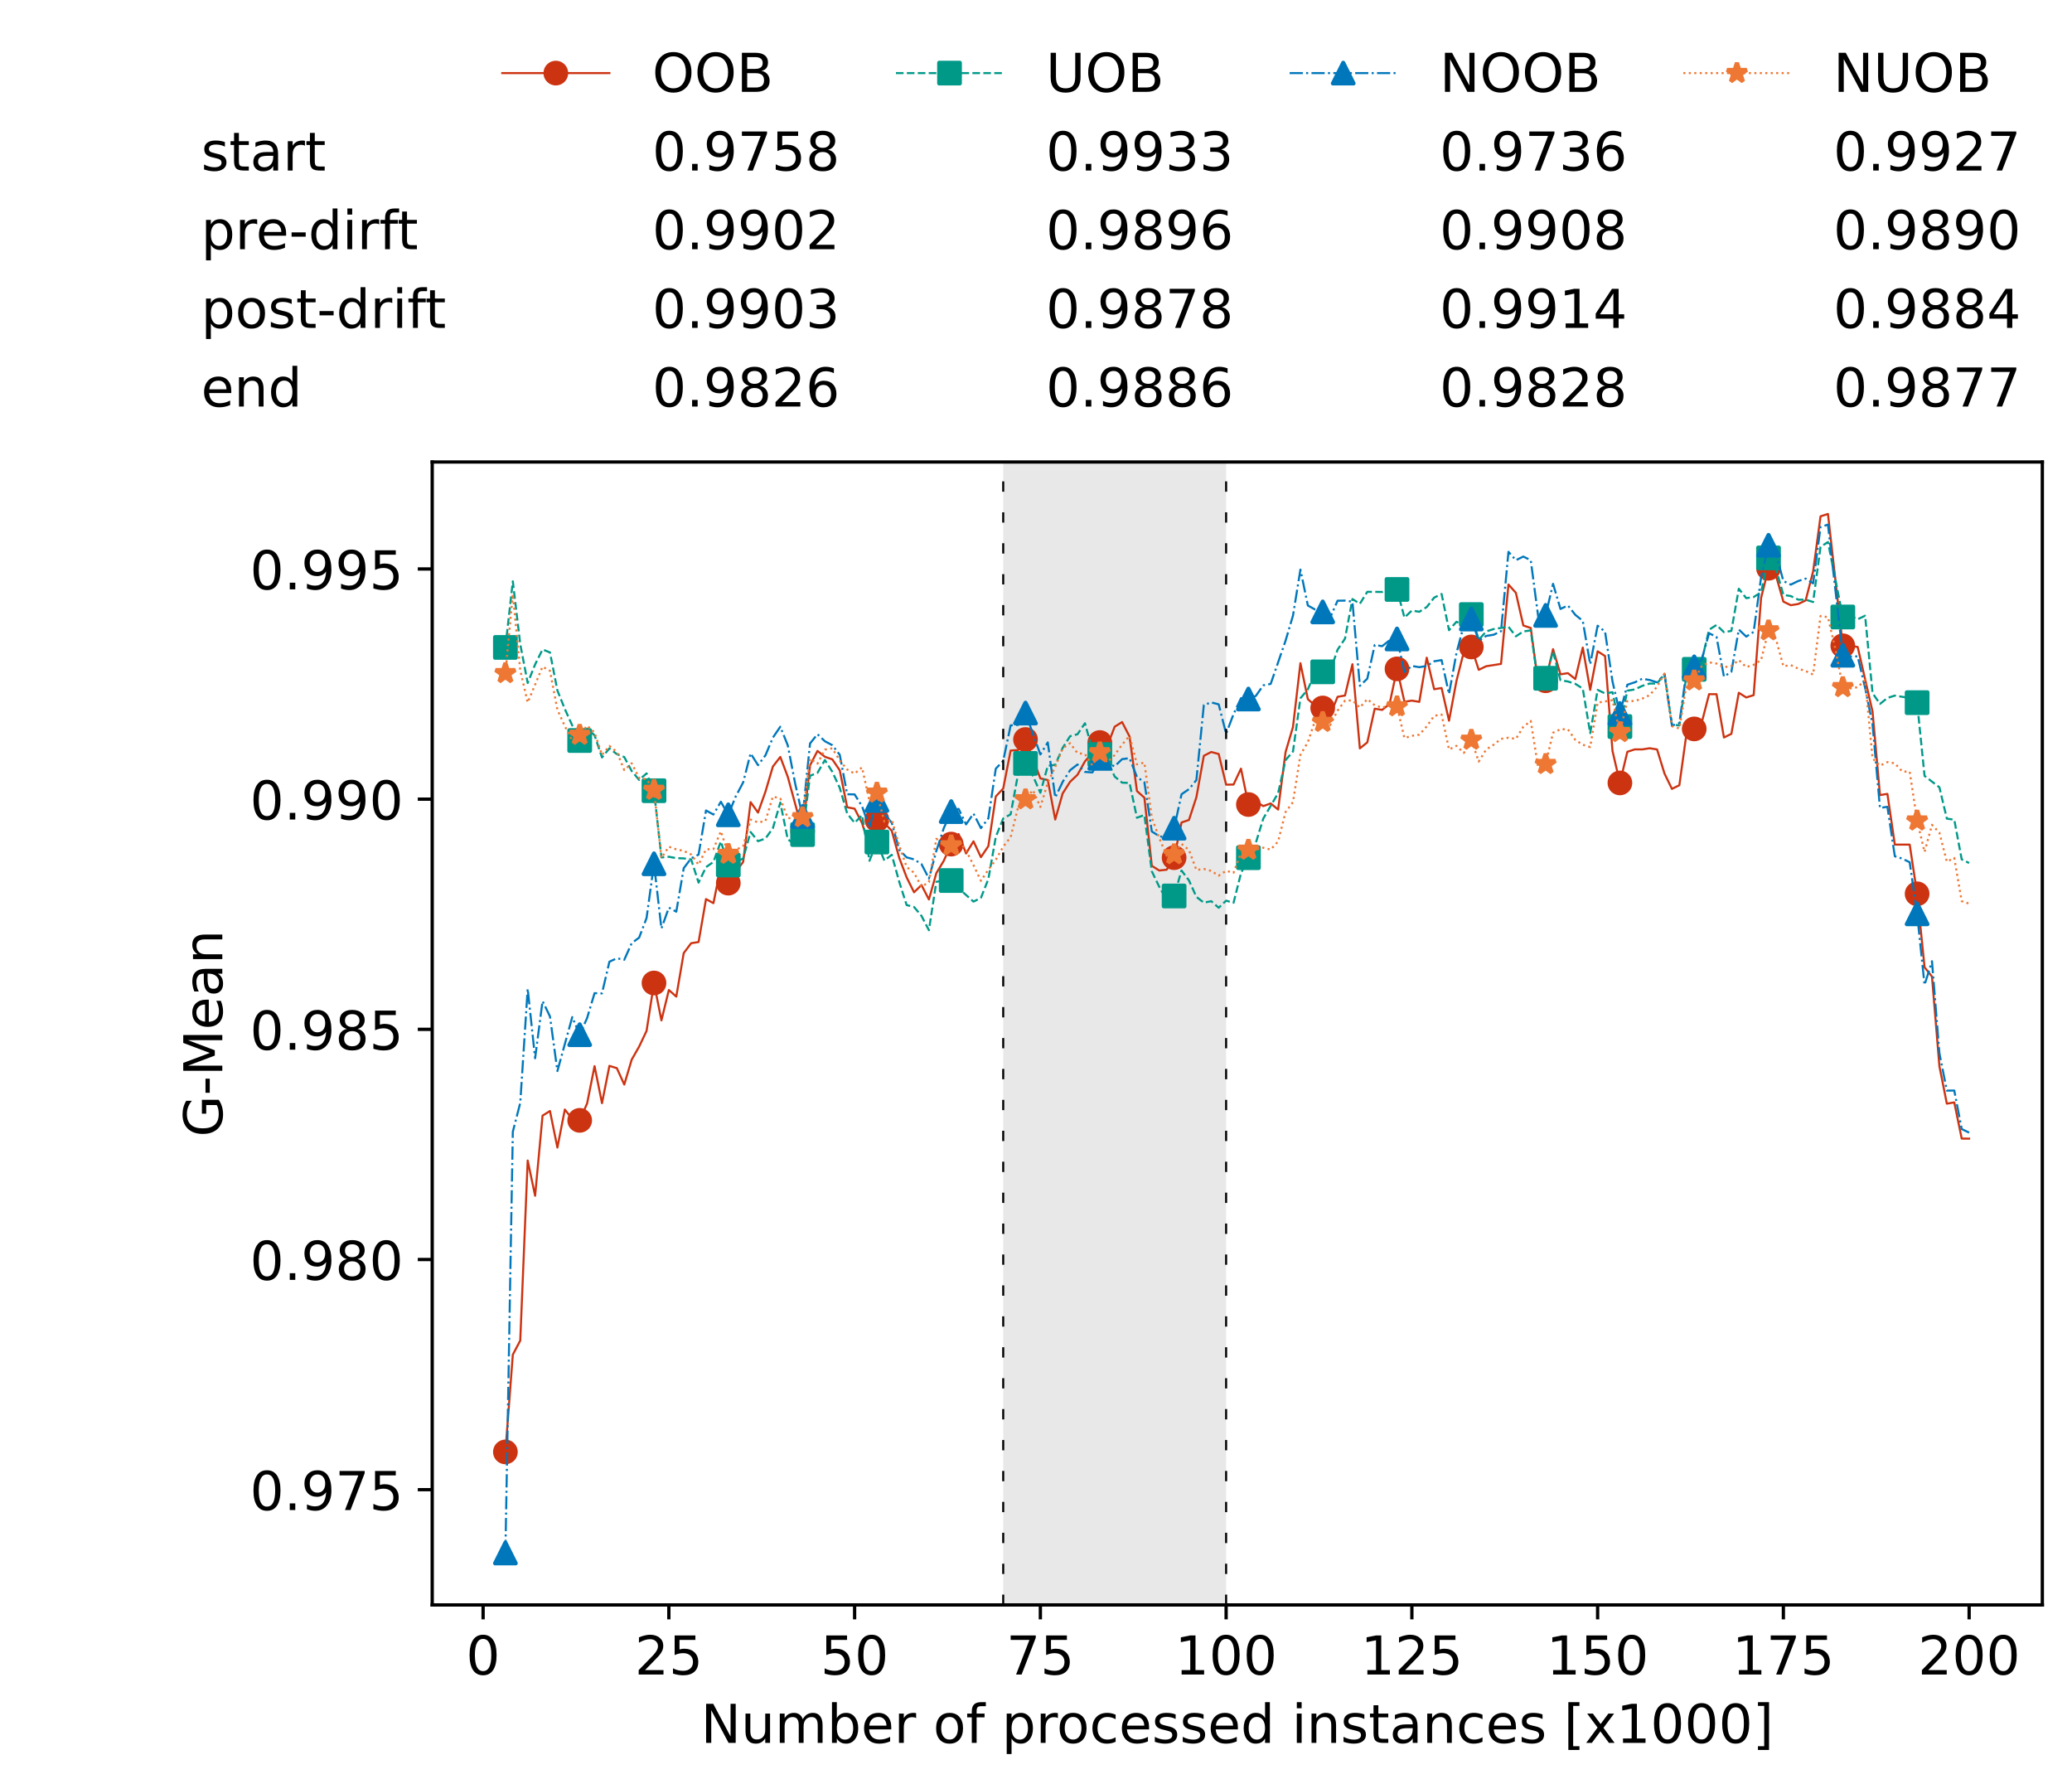 <?xml version="1.0" encoding="utf-8" standalone="no"?>
<!DOCTYPE svg PUBLIC "-//W3C//DTD SVG 1.1//EN"
  "http://www.w3.org/Graphics/SVG/1.1/DTD/svg11.dtd">
<!-- Created with matplotlib (https://matplotlib.org/) -->
<svg height="432.615pt" version="1.1" viewBox="0 0 502.65 432.615" width="502.65pt" xmlns="http://www.w3.org/2000/svg" xmlns:xlink="http://www.w3.org/1999/xlink">
 <defs>
  <style type="text/css">*{stroke-linecap:butt;stroke-linejoin:round;}</style>
 </defs>
 <g id="figure_1">
  <g id="patch_1">
   <path d="M 0 432.615 
L 502.65 432.615 
L 502.65 0 
L 0 0 
z
" style="fill:#ffffff;"/>
  </g>
  <g id="axes_1">
   <g id="patch_2">
    <path d="M 104.85 389.252 
L 495.45 389.252 
L 495.45 112.052 
L 104.85 112.052 
z
" style="fill:#ffffff;"/>
   </g>
   <g id="patch_3">
    <path clip-path="url(#padced024f5)" d="M 297.446 389.252 
L 297.446 112.052 
L 243.372 112.052 
L 243.372 389.252 
z
" style="fill:#d3d3d3;opacity:0.5;"/>
   </g>
   <g id="matplotlib.axis_1">
    <g id="xtick_1">
     <g id="line2d_1">
      <defs>
       <path d="M 0 0 
L 0 3.5 
" id="ma563343abd" style="stroke:#000000;stroke-width:0.8;"/>
      </defs>
      <g>
       <use style="stroke:#000000;stroke-width:0.8;" x="117.197" xlink:href="#ma563343abd" y="389.252"/>
      </g>
     </g>
     <g id="text_1">
      <!-- 0 -->
      <g transform="translate(113.061 406.13)scale(0.13 -0.13)">
       <defs>
        <path d="M 31.781 66.406 
Q 24.172 66.406 20.328 58.906 
Q 16.5 51.422 16.5 36.375 
Q 16.5 21.391 20.328 13.891 
Q 24.172 6.391 31.781 6.391 
Q 39.453 6.391 43.281 13.891 
Q 47.125 21.391 47.125 36.375 
Q 47.125 51.422 43.281 58.906 
Q 39.453 66.406 31.781 66.406 
z
M 31.781 74.219 
Q 44.047 74.219 50.516 64.516 
Q 56.984 54.828 56.984 36.375 
Q 56.984 17.969 50.516 8.266 
Q 44.047 -1.422 31.781 -1.422 
Q 19.531 -1.422 13.062 8.266 
Q 6.594 17.969 6.594 36.375 
Q 6.594 54.828 13.062 64.516 
Q 19.531 74.219 31.781 74.219 
z
" id="DejaVuSans-48"/>
       </defs>
       <use xlink:href="#DejaVuSans-48"/>
      </g>
     </g>
    </g>
    <g id="xtick_2">
     <g id="line2d_2">
      <g>
       <use style="stroke:#000000;stroke-width:0.8;" x="162.259" xlink:href="#ma563343abd" y="389.252"/>
      </g>
     </g>
     <g id="text_2">
      <!-- 25 -->
      <g transform="translate(153.988 406.13)scale(0.13 -0.13)">
       <defs>
        <path d="M 19.188 8.297 
L 53.609 8.297 
L 53.609 0 
L 7.328 0 
L 7.328 8.297 
Q 12.938 14.109 22.625 23.891 
Q 32.328 33.688 34.812 36.531 
Q 39.547 41.844 41.422 45.531 
Q 43.312 49.219 43.312 52.781 
Q 43.312 58.594 39.234 62.25 
Q 35.156 65.922 28.609 65.922 
Q 23.969 65.922 18.812 64.312 
Q 13.672 62.703 7.812 59.422 
L 7.812 69.391 
Q 13.766 71.781 18.938 73 
Q 24.125 74.219 28.422 74.219 
Q 39.75 74.219 46.484 68.547 
Q 53.219 62.891 53.219 53.422 
Q 53.219 48.922 51.531 44.891 
Q 49.859 40.875 45.406 35.406 
Q 44.188 33.984 37.641 27.219 
Q 31.109 20.453 19.188 8.297 
z
" id="DejaVuSans-50"/>
        <path d="M 10.797 72.906 
L 49.516 72.906 
L 49.516 64.594 
L 19.828 64.594 
L 19.828 46.734 
Q 21.969 47.469 24.109 47.828 
Q 26.266 48.188 28.422 48.188 
Q 40.625 48.188 47.75 41.5 
Q 54.891 34.812 54.891 23.391 
Q 54.891 11.625 47.562 5.094 
Q 40.234 -1.422 26.906 -1.422 
Q 22.312 -1.422 17.547 -0.641 
Q 12.797 0.141 7.719 1.703 
L 7.719 11.625 
Q 12.109 9.234 16.797 8.062 
Q 21.484 6.891 26.703 6.891 
Q 35.156 6.891 40.078 11.328 
Q 45.016 15.766 45.016 23.391 
Q 45.016 31 40.078 35.438 
Q 35.156 39.891 26.703 39.891 
Q 22.75 39.891 18.812 39.016 
Q 14.891 38.141 10.797 36.281 
z
" id="DejaVuSans-53"/>
       </defs>
       <use xlink:href="#DejaVuSans-50"/>
       <use x="63.623" xlink:href="#DejaVuSans-53"/>
      </g>
     </g>
    </g>
    <g id="xtick_3">
     <g id="line2d_3">
      <g>
       <use style="stroke:#000000;stroke-width:0.8;" x="207.322" xlink:href="#ma563343abd" y="389.252"/>
      </g>
     </g>
     <g id="text_3">
      <!-- 50 -->
      <g transform="translate(199.05 406.13)scale(0.13 -0.13)">
       <use xlink:href="#DejaVuSans-53"/>
       <use x="63.623" xlink:href="#DejaVuSans-48"/>
      </g>
     </g>
    </g>
    <g id="xtick_4">
     <g id="line2d_4">
      <g>
       <use style="stroke:#000000;stroke-width:0.8;" x="252.384" xlink:href="#ma563343abd" y="389.252"/>
      </g>
     </g>
     <g id="text_4">
      <!-- 75 -->
      <g transform="translate(244.113 406.13)scale(0.13 -0.13)">
       <defs>
        <path d="M 8.203 72.906 
L 55.078 72.906 
L 55.078 68.703 
L 28.609 0 
L 18.312 0 
L 43.219 64.594 
L 8.203 64.594 
z
" id="DejaVuSans-55"/>
       </defs>
       <use xlink:href="#DejaVuSans-55"/>
       <use x="63.623" xlink:href="#DejaVuSans-53"/>
      </g>
     </g>
    </g>
    <g id="xtick_5">
     <g id="line2d_5">
      <g>
       <use style="stroke:#000000;stroke-width:0.8;" x="297.446" xlink:href="#ma563343abd" y="389.252"/>
      </g>
     </g>
     <g id="text_5">
      <!-- 100 -->
      <g transform="translate(285.039 406.13)scale(0.13 -0.13)">
       <defs>
        <path d="M 12.406 8.297 
L 28.516 8.297 
L 28.516 63.922 
L 10.984 60.406 
L 10.984 69.391 
L 28.422 72.906 
L 38.281 72.906 
L 38.281 8.297 
L 54.391 8.297 
L 54.391 0 
L 12.406 0 
z
" id="DejaVuSans-49"/>
       </defs>
       <use xlink:href="#DejaVuSans-49"/>
       <use x="63.623" xlink:href="#DejaVuSans-48"/>
       <use x="127.246" xlink:href="#DejaVuSans-48"/>
      </g>
     </g>
    </g>
    <g id="xtick_6">
     <g id="line2d_6">
      <g>
       <use style="stroke:#000000;stroke-width:0.8;" x="342.509" xlink:href="#ma563343abd" y="389.252"/>
      </g>
     </g>
     <g id="text_6">
      <!-- 125 -->
      <g transform="translate(330.102 406.13)scale(0.13 -0.13)">
       <use xlink:href="#DejaVuSans-49"/>
       <use x="63.623" xlink:href="#DejaVuSans-50"/>
       <use x="127.246" xlink:href="#DejaVuSans-53"/>
      </g>
     </g>
    </g>
    <g id="xtick_7">
     <g id="line2d_7">
      <g>
       <use style="stroke:#000000;stroke-width:0.8;" x="387.571" xlink:href="#ma563343abd" y="389.252"/>
      </g>
     </g>
     <g id="text_7">
      <!-- 150 -->
      <g transform="translate(375.164 406.13)scale(0.13 -0.13)">
       <use xlink:href="#DejaVuSans-49"/>
       <use x="63.623" xlink:href="#DejaVuSans-53"/>
       <use x="127.246" xlink:href="#DejaVuSans-48"/>
      </g>
     </g>
    </g>
    <g id="xtick_8">
     <g id="line2d_8">
      <g>
       <use style="stroke:#000000;stroke-width:0.8;" x="432.633" xlink:href="#ma563343abd" y="389.252"/>
      </g>
     </g>
     <g id="text_8">
      <!-- 175 -->
      <g transform="translate(420.226 406.13)scale(0.13 -0.13)">
       <use xlink:href="#DejaVuSans-49"/>
       <use x="63.623" xlink:href="#DejaVuSans-55"/>
       <use x="127.246" xlink:href="#DejaVuSans-53"/>
      </g>
     </g>
    </g>
    <g id="xtick_9">
     <g id="line2d_9">
      <g>
       <use style="stroke:#000000;stroke-width:0.8;" x="477.695" xlink:href="#ma563343abd" y="389.252"/>
      </g>
     </g>
     <g id="text_9">
      <!-- 200 -->
      <g transform="translate(465.289 406.13)scale(0.13 -0.13)">
       <use xlink:href="#DejaVuSans-50"/>
       <use x="63.623" xlink:href="#DejaVuSans-48"/>
       <use x="127.246" xlink:href="#DejaVuSans-48"/>
      </g>
     </g>
    </g>
    <g id="text_10">
     <!-- Number of processed instances [x1000] -->
     <g transform="translate(170.025 422.711)scale(0.13 -0.13)">
      <defs>
       <path d="M 9.812 72.906 
L 23.094 72.906 
L 55.422 11.922 
L 55.422 72.906 
L 64.984 72.906 
L 64.984 0 
L 51.703 0 
L 19.391 60.984 
L 19.391 0 
L 9.812 0 
z
" id="DejaVuSans-78"/>
       <path d="M 8.5 21.578 
L 8.5 54.688 
L 17.484 54.688 
L 17.484 21.922 
Q 17.484 14.156 20.5 10.266 
Q 23.531 6.391 29.594 6.391 
Q 36.859 6.391 41.078 11.031 
Q 45.312 15.672 45.312 23.688 
L 45.312 54.688 
L 54.297 54.688 
L 54.297 0 
L 45.312 0 
L 45.312 8.406 
Q 42.047 3.422 37.719 1 
Q 33.406 -1.422 27.688 -1.422 
Q 18.266 -1.422 13.375 4.438 
Q 8.5 10.297 8.5 21.578 
z
M 31.109 56 
z
" id="DejaVuSans-117"/>
       <path d="M 52 44.188 
Q 55.375 50.25 60.062 53.125 
Q 64.75 56 71.094 56 
Q 79.641 56 84.281 50.016 
Q 88.922 44.047 88.922 33.016 
L 88.922 0 
L 79.891 0 
L 79.891 32.719 
Q 79.891 40.578 77.094 44.375 
Q 74.312 48.188 68.609 48.188 
Q 61.625 48.188 57.562 43.547 
Q 53.516 38.922 53.516 30.906 
L 53.516 0 
L 44.484 0 
L 44.484 32.719 
Q 44.484 40.625 41.703 44.406 
Q 38.922 48.188 33.109 48.188 
Q 26.219 48.188 22.156 43.531 
Q 18.109 38.875 18.109 30.906 
L 18.109 0 
L 9.078 0 
L 9.078 54.688 
L 18.109 54.688 
L 18.109 46.188 
Q 21.188 51.219 25.484 53.609 
Q 29.781 56 35.688 56 
Q 41.656 56 45.828 52.969 
Q 50 49.953 52 44.188 
z
" id="DejaVuSans-109"/>
       <path d="M 48.688 27.297 
Q 48.688 37.203 44.609 42.844 
Q 40.531 48.484 33.406 48.484 
Q 26.266 48.484 22.188 42.844 
Q 18.109 37.203 18.109 27.297 
Q 18.109 17.391 22.188 11.75 
Q 26.266 6.109 33.406 6.109 
Q 40.531 6.109 44.609 11.75 
Q 48.688 17.391 48.688 27.297 
z
M 18.109 46.391 
Q 20.953 51.266 25.266 53.625 
Q 29.594 56 35.594 56 
Q 45.562 56 51.781 48.094 
Q 58.016 40.188 58.016 27.297 
Q 58.016 14.406 51.781 6.484 
Q 45.562 -1.422 35.594 -1.422 
Q 29.594 -1.422 25.266 0.953 
Q 20.953 3.328 18.109 8.203 
L 18.109 0 
L 9.078 0 
L 9.078 75.984 
L 18.109 75.984 
z
" id="DejaVuSans-98"/>
       <path d="M 56.203 29.594 
L 56.203 25.203 
L 14.891 25.203 
Q 15.484 15.922 20.484 11.062 
Q 25.484 6.203 34.422 6.203 
Q 39.594 6.203 44.453 7.469 
Q 49.312 8.734 54.109 11.281 
L 54.109 2.781 
Q 49.266 0.734 44.188 -0.344 
Q 39.109 -1.422 33.891 -1.422 
Q 20.797 -1.422 13.156 6.188 
Q 5.516 13.812 5.516 26.812 
Q 5.516 40.234 12.766 48.109 
Q 20.016 56 32.328 56 
Q 43.359 56 49.781 48.891 
Q 56.203 41.797 56.203 29.594 
z
M 47.219 32.234 
Q 47.125 39.594 43.094 43.984 
Q 39.062 48.391 32.422 48.391 
Q 24.906 48.391 20.391 44.141 
Q 15.875 39.891 15.188 32.172 
z
" id="DejaVuSans-101"/>
       <path d="M 41.109 46.297 
Q 39.594 47.172 37.812 47.578 
Q 36.031 48 33.891 48 
Q 26.266 48 22.188 43.047 
Q 18.109 38.094 18.109 28.812 
L 18.109 0 
L 9.078 0 
L 9.078 54.688 
L 18.109 54.688 
L 18.109 46.188 
Q 20.953 51.172 25.484 53.578 
Q 30.031 56 36.531 56 
Q 37.453 56 38.578 55.875 
Q 39.703 55.766 41.062 55.516 
z
" id="DejaVuSans-114"/>
       <path id="DejaVuSans-32"/>
       <path d="M 30.609 48.391 
Q 23.391 48.391 19.188 42.75 
Q 14.984 37.109 14.984 27.297 
Q 14.984 17.484 19.156 11.844 
Q 23.344 6.203 30.609 6.203 
Q 37.797 6.203 41.984 11.859 
Q 46.188 17.531 46.188 27.297 
Q 46.188 37.016 41.984 42.703 
Q 37.797 48.391 30.609 48.391 
z
M 30.609 56 
Q 42.328 56 49.016 48.375 
Q 55.719 40.766 55.719 27.297 
Q 55.719 13.875 49.016 6.219 
Q 42.328 -1.422 30.609 -1.422 
Q 18.844 -1.422 12.172 6.219 
Q 5.516 13.875 5.516 27.297 
Q 5.516 40.766 12.172 48.375 
Q 18.844 56 30.609 56 
z
" id="DejaVuSans-111"/>
       <path d="M 37.109 75.984 
L 37.109 68.5 
L 28.516 68.5 
Q 23.688 68.5 21.797 66.547 
Q 19.922 64.594 19.922 59.516 
L 19.922 54.688 
L 34.719 54.688 
L 34.719 47.703 
L 19.922 47.703 
L 19.922 0 
L 10.891 0 
L 10.891 47.703 
L 2.297 47.703 
L 2.297 54.688 
L 10.891 54.688 
L 10.891 58.5 
Q 10.891 67.625 15.141 71.797 
Q 19.391 75.984 28.609 75.984 
z
" id="DejaVuSans-102"/>
       <path d="M 18.109 8.203 
L 18.109 -20.797 
L 9.078 -20.797 
L 9.078 54.688 
L 18.109 54.688 
L 18.109 46.391 
Q 20.953 51.266 25.266 53.625 
Q 29.594 56 35.594 56 
Q 45.562 56 51.781 48.094 
Q 58.016 40.188 58.016 27.297 
Q 58.016 14.406 51.781 6.484 
Q 45.562 -1.422 35.594 -1.422 
Q 29.594 -1.422 25.266 0.953 
Q 20.953 3.328 18.109 8.203 
z
M 48.688 27.297 
Q 48.688 37.203 44.609 42.844 
Q 40.531 48.484 33.406 48.484 
Q 26.266 48.484 22.188 42.844 
Q 18.109 37.203 18.109 27.297 
Q 18.109 17.391 22.188 11.75 
Q 26.266 6.109 33.406 6.109 
Q 40.531 6.109 44.609 11.75 
Q 48.688 17.391 48.688 27.297 
z
" id="DejaVuSans-112"/>
       <path d="M 48.781 52.594 
L 48.781 44.188 
Q 44.969 46.297 41.141 47.344 
Q 37.312 48.391 33.406 48.391 
Q 24.656 48.391 19.812 42.844 
Q 14.984 37.312 14.984 27.297 
Q 14.984 17.281 19.812 11.734 
Q 24.656 6.203 33.406 6.203 
Q 37.312 6.203 41.141 7.25 
Q 44.969 8.297 48.781 10.406 
L 48.781 2.094 
Q 45.016 0.344 40.984 -0.531 
Q 36.969 -1.422 32.422 -1.422 
Q 20.062 -1.422 12.781 6.344 
Q 5.516 14.109 5.516 27.297 
Q 5.516 40.672 12.859 48.328 
Q 20.219 56 33.016 56 
Q 37.156 56 41.109 55.141 
Q 45.062 54.297 48.781 52.594 
z
" id="DejaVuSans-99"/>
       <path d="M 44.281 53.078 
L 44.281 44.578 
Q 40.484 46.531 36.375 47.5 
Q 32.281 48.484 27.875 48.484 
Q 21.188 48.484 17.844 46.438 
Q 14.5 44.391 14.5 40.281 
Q 14.5 37.156 16.891 35.375 
Q 19.281 33.594 26.516 31.984 
L 29.594 31.297 
Q 39.156 29.25 43.188 25.516 
Q 47.219 21.781 47.219 15.094 
Q 47.219 7.469 41.188 3.016 
Q 35.156 -1.422 24.609 -1.422 
Q 20.219 -1.422 15.453 -0.562 
Q 10.688 0.297 5.422 2 
L 5.422 11.281 
Q 10.406 8.688 15.234 7.391 
Q 20.062 6.109 24.812 6.109 
Q 31.156 6.109 34.562 8.281 
Q 37.984 10.453 37.984 14.406 
Q 37.984 18.062 35.516 20.016 
Q 33.062 21.969 24.703 23.781 
L 21.578 24.516 
Q 13.234 26.266 9.516 29.906 
Q 5.812 33.547 5.812 39.891 
Q 5.812 47.609 11.281 51.797 
Q 16.75 56 26.812 56 
Q 31.781 56 36.172 55.266 
Q 40.578 54.547 44.281 53.078 
z
" id="DejaVuSans-115"/>
       <path d="M 45.406 46.391 
L 45.406 75.984 
L 54.391 75.984 
L 54.391 0 
L 45.406 0 
L 45.406 8.203 
Q 42.578 3.328 38.25 0.953 
Q 33.938 -1.422 27.875 -1.422 
Q 17.969 -1.422 11.734 6.484 
Q 5.516 14.406 5.516 27.297 
Q 5.516 40.188 11.734 48.094 
Q 17.969 56 27.875 56 
Q 33.938 56 38.25 53.625 
Q 42.578 51.266 45.406 46.391 
z
M 14.797 27.297 
Q 14.797 17.391 18.875 11.75 
Q 22.953 6.109 30.078 6.109 
Q 37.203 6.109 41.297 11.75 
Q 45.406 17.391 45.406 27.297 
Q 45.406 37.203 41.297 42.844 
Q 37.203 48.484 30.078 48.484 
Q 22.953 48.484 18.875 42.844 
Q 14.797 37.203 14.797 27.297 
z
" id="DejaVuSans-100"/>
       <path d="M 9.422 54.688 
L 18.406 54.688 
L 18.406 0 
L 9.422 0 
z
M 9.422 75.984 
L 18.406 75.984 
L 18.406 64.594 
L 9.422 64.594 
z
" id="DejaVuSans-105"/>
       <path d="M 54.891 33.016 
L 54.891 0 
L 45.906 0 
L 45.906 32.719 
Q 45.906 40.484 42.875 44.328 
Q 39.844 48.188 33.797 48.188 
Q 26.516 48.188 22.312 43.547 
Q 18.109 38.922 18.109 30.906 
L 18.109 0 
L 9.078 0 
L 9.078 54.688 
L 18.109 54.688 
L 18.109 46.188 
Q 21.344 51.125 25.703 53.562 
Q 30.078 56 35.797 56 
Q 45.219 56 50.047 50.172 
Q 54.891 44.344 54.891 33.016 
z
" id="DejaVuSans-110"/>
       <path d="M 18.312 70.219 
L 18.312 54.688 
L 36.812 54.688 
L 36.812 47.703 
L 18.312 47.703 
L 18.312 18.016 
Q 18.312 11.328 20.141 9.422 
Q 21.969 7.516 27.594 7.516 
L 36.812 7.516 
L 36.812 0 
L 27.594 0 
Q 17.188 0 13.234 3.875 
Q 9.281 7.766 9.281 18.016 
L 9.281 47.703 
L 2.688 47.703 
L 2.688 54.688 
L 9.281 54.688 
L 9.281 70.219 
z
" id="DejaVuSans-116"/>
       <path d="M 34.281 27.484 
Q 23.391 27.484 19.188 25 
Q 14.984 22.516 14.984 16.5 
Q 14.984 11.719 18.141 8.906 
Q 21.297 6.109 26.703 6.109 
Q 34.188 6.109 38.703 11.406 
Q 43.219 16.703 43.219 25.484 
L 43.219 27.484 
z
M 52.203 31.203 
L 52.203 0 
L 43.219 0 
L 43.219 8.297 
Q 40.141 3.328 35.547 0.953 
Q 30.953 -1.422 24.312 -1.422 
Q 15.922 -1.422 10.953 3.297 
Q 6 8.016 6 15.922 
Q 6 25.141 12.172 29.828 
Q 18.359 34.516 30.609 34.516 
L 43.219 34.516 
L 43.219 35.406 
Q 43.219 41.609 39.141 45 
Q 35.062 48.391 27.688 48.391 
Q 23 48.391 18.547 47.266 
Q 14.109 46.141 10.016 43.891 
L 10.016 52.203 
Q 14.938 54.109 19.578 55.047 
Q 24.219 56 28.609 56 
Q 40.484 56 46.344 49.844 
Q 52.203 43.703 52.203 31.203 
z
" id="DejaVuSans-97"/>
       <path d="M 8.594 75.984 
L 29.297 75.984 
L 29.297 69 
L 17.578 69 
L 17.578 -6.203 
L 29.297 -6.203 
L 29.297 -13.188 
L 8.594 -13.188 
z
" id="DejaVuSans-91"/>
       <path d="M 54.891 54.688 
L 35.109 28.078 
L 55.906 0 
L 45.312 0 
L 29.391 21.484 
L 13.484 0 
L 2.875 0 
L 24.125 28.609 
L 4.688 54.688 
L 15.281 54.688 
L 29.781 35.203 
L 44.281 54.688 
z
" id="DejaVuSans-120"/>
       <path d="M 30.422 75.984 
L 30.422 -13.188 
L 9.719 -13.188 
L 9.719 -6.203 
L 21.391 -6.203 
L 21.391 69 
L 9.719 69 
L 9.719 75.984 
z
" id="DejaVuSans-93"/>
      </defs>
      <use xlink:href="#DejaVuSans-78"/>
      <use x="74.805" xlink:href="#DejaVuSans-117"/>
      <use x="138.184" xlink:href="#DejaVuSans-109"/>
      <use x="235.596" xlink:href="#DejaVuSans-98"/>
      <use x="299.072" xlink:href="#DejaVuSans-101"/>
      <use x="360.596" xlink:href="#DejaVuSans-114"/>
      <use x="401.709" xlink:href="#DejaVuSans-32"/>
      <use x="433.496" xlink:href="#DejaVuSans-111"/>
      <use x="494.678" xlink:href="#DejaVuSans-102"/>
      <use x="529.883" xlink:href="#DejaVuSans-32"/>
      <use x="561.67" xlink:href="#DejaVuSans-112"/>
      <use x="625.146" xlink:href="#DejaVuSans-114"/>
      <use x="664.01" xlink:href="#DejaVuSans-111"/>
      <use x="725.191" xlink:href="#DejaVuSans-99"/>
      <use x="780.172" xlink:href="#DejaVuSans-101"/>
      <use x="841.695" xlink:href="#DejaVuSans-115"/>
      <use x="893.795" xlink:href="#DejaVuSans-115"/>
      <use x="945.895" xlink:href="#DejaVuSans-101"/>
      <use x="1007.418" xlink:href="#DejaVuSans-100"/>
      <use x="1070.895" xlink:href="#DejaVuSans-32"/>
      <use x="1102.682" xlink:href="#DejaVuSans-105"/>
      <use x="1130.465" xlink:href="#DejaVuSans-110"/>
      <use x="1193.844" xlink:href="#DejaVuSans-115"/>
      <use x="1245.943" xlink:href="#DejaVuSans-116"/>
      <use x="1285.152" xlink:href="#DejaVuSans-97"/>
      <use x="1346.432" xlink:href="#DejaVuSans-110"/>
      <use x="1409.811" xlink:href="#DejaVuSans-99"/>
      <use x="1464.791" xlink:href="#DejaVuSans-101"/>
      <use x="1526.314" xlink:href="#DejaVuSans-115"/>
      <use x="1578.414" xlink:href="#DejaVuSans-32"/>
      <use x="1610.201" xlink:href="#DejaVuSans-91"/>
      <use x="1649.215" xlink:href="#DejaVuSans-120"/>
      <use x="1708.395" xlink:href="#DejaVuSans-49"/>
      <use x="1772.018" xlink:href="#DejaVuSans-48"/>
      <use x="1835.641" xlink:href="#DejaVuSans-48"/>
      <use x="1899.264" xlink:href="#DejaVuSans-48"/>
      <use x="1962.887" xlink:href="#DejaVuSans-93"/>
     </g>
    </g>
   </g>
   <g id="matplotlib.axis_2">
    <g id="ytick_1">
     <g id="line2d_10">
      <defs>
       <path d="M 0 0 
L -3.5 0 
" id="mc3fc133e4e" style="stroke:#000000;stroke-width:0.8;"/>
      </defs>
      <g>
       <use style="stroke:#000000;stroke-width:0.8;" x="104.85" xlink:href="#mc3fc133e4e" y="361.298"/>
      </g>
     </g>
     <g id="text_11">
      <!-- 0.975 -->
      <g transform="translate(60.633 366.237)scale(0.13 -0.13)">
       <defs>
        <path d="M 10.688 12.406 
L 21 12.406 
L 21 0 
L 10.688 0 
z
" id="DejaVuSans-46"/>
        <path d="M 10.984 1.516 
L 10.984 10.5 
Q 14.703 8.734 18.5 7.812 
Q 22.312 6.891 25.984 6.891 
Q 35.75 6.891 40.891 13.453 
Q 46.047 20.016 46.781 33.406 
Q 43.953 29.203 39.594 26.953 
Q 35.25 24.703 29.984 24.703 
Q 19.047 24.703 12.672 31.312 
Q 6.297 37.938 6.297 49.422 
Q 6.297 60.641 12.938 67.422 
Q 19.578 74.219 30.609 74.219 
Q 43.266 74.219 49.922 64.516 
Q 56.594 54.828 56.594 36.375 
Q 56.594 19.141 48.406 8.859 
Q 40.234 -1.422 26.422 -1.422 
Q 22.703 -1.422 18.891 -0.688 
Q 15.094 0.047 10.984 1.516 
z
M 30.609 32.422 
Q 37.25 32.422 41.125 36.953 
Q 45.016 41.5 45.016 49.422 
Q 45.016 57.281 41.125 61.844 
Q 37.25 66.406 30.609 66.406 
Q 23.969 66.406 20.094 61.844 
Q 16.219 57.281 16.219 49.422 
Q 16.219 41.5 20.094 36.953 
Q 23.969 32.422 30.609 32.422 
z
" id="DejaVuSans-57"/>
       </defs>
       <use xlink:href="#DejaVuSans-48"/>
       <use x="63.623" xlink:href="#DejaVuSans-46"/>
       <use x="95.41" xlink:href="#DejaVuSans-57"/>
       <use x="159.033" xlink:href="#DejaVuSans-55"/>
       <use x="222.656" xlink:href="#DejaVuSans-53"/>
      </g>
     </g>
    </g>
    <g id="ytick_2">
     <g id="line2d_11">
      <g>
       <use style="stroke:#000000;stroke-width:0.8;" x="104.85" xlink:href="#mc3fc133e4e" y="305.473"/>
      </g>
     </g>
     <g id="text_12">
      <!-- 0.980 -->
      <g transform="translate(60.633 310.412)scale(0.13 -0.13)">
       <defs>
        <path d="M 31.781 34.625 
Q 24.75 34.625 20.719 30.859 
Q 16.703 27.094 16.703 20.516 
Q 16.703 13.922 20.719 10.156 
Q 24.75 6.391 31.781 6.391 
Q 38.812 6.391 42.859 10.172 
Q 46.922 13.969 46.922 20.516 
Q 46.922 27.094 42.891 30.859 
Q 38.875 34.625 31.781 34.625 
z
M 21.922 38.812 
Q 15.578 40.375 12.031 44.719 
Q 8.5 49.078 8.5 55.328 
Q 8.5 64.062 14.719 69.141 
Q 20.953 74.219 31.781 74.219 
Q 42.672 74.219 48.875 69.141 
Q 55.078 64.062 55.078 55.328 
Q 55.078 49.078 51.531 44.719 
Q 48 40.375 41.703 38.812 
Q 48.828 37.156 52.797 32.312 
Q 56.781 27.484 56.781 20.516 
Q 56.781 9.906 50.312 4.234 
Q 43.844 -1.422 31.781 -1.422 
Q 19.734 -1.422 13.25 4.234 
Q 6.781 9.906 6.781 20.516 
Q 6.781 27.484 10.781 32.312 
Q 14.797 37.156 21.922 38.812 
z
M 18.312 54.391 
Q 18.312 48.734 21.844 45.562 
Q 25.391 42.391 31.781 42.391 
Q 38.141 42.391 41.719 45.562 
Q 45.312 48.734 45.312 54.391 
Q 45.312 60.062 41.719 63.234 
Q 38.141 66.406 31.781 66.406 
Q 25.391 66.406 21.844 63.234 
Q 18.312 60.062 18.312 54.391 
z
" id="DejaVuSans-56"/>
       </defs>
       <use xlink:href="#DejaVuSans-48"/>
       <use x="63.623" xlink:href="#DejaVuSans-46"/>
       <use x="95.41" xlink:href="#DejaVuSans-57"/>
       <use x="159.033" xlink:href="#DejaVuSans-56"/>
       <use x="222.656" xlink:href="#DejaVuSans-48"/>
      </g>
     </g>
    </g>
    <g id="ytick_3">
     <g id="line2d_12">
      <g>
       <use style="stroke:#000000;stroke-width:0.8;" x="104.85" xlink:href="#mc3fc133e4e" y="249.648"/>
      </g>
     </g>
     <g id="text_13">
      <!-- 0.985 -->
      <g transform="translate(60.633 254.587)scale(0.13 -0.13)">
       <use xlink:href="#DejaVuSans-48"/>
       <use x="63.623" xlink:href="#DejaVuSans-46"/>
       <use x="95.41" xlink:href="#DejaVuSans-57"/>
       <use x="159.033" xlink:href="#DejaVuSans-56"/>
       <use x="222.656" xlink:href="#DejaVuSans-53"/>
      </g>
     </g>
    </g>
    <g id="ytick_4">
     <g id="line2d_13">
      <g>
       <use style="stroke:#000000;stroke-width:0.8;" x="104.85" xlink:href="#mc3fc133e4e" y="193.822"/>
      </g>
     </g>
     <g id="text_14">
      <!-- 0.990 -->
      <g transform="translate(60.633 198.761)scale(0.13 -0.13)">
       <use xlink:href="#DejaVuSans-48"/>
       <use x="63.623" xlink:href="#DejaVuSans-46"/>
       <use x="95.41" xlink:href="#DejaVuSans-57"/>
       <use x="159.033" xlink:href="#DejaVuSans-57"/>
       <use x="222.656" xlink:href="#DejaVuSans-48"/>
      </g>
     </g>
    </g>
    <g id="ytick_5">
     <g id="line2d_14">
      <g>
       <use style="stroke:#000000;stroke-width:0.8;" x="104.85" xlink:href="#mc3fc133e4e" y="137.997"/>
      </g>
     </g>
     <g id="text_15">
      <!-- 0.995 -->
      <g transform="translate(60.633 142.936)scale(0.13 -0.13)">
       <use xlink:href="#DejaVuSans-48"/>
       <use x="63.623" xlink:href="#DejaVuSans-46"/>
       <use x="95.41" xlink:href="#DejaVuSans-57"/>
       <use x="159.033" xlink:href="#DejaVuSans-57"/>
       <use x="222.656" xlink:href="#DejaVuSans-53"/>
      </g>
     </g>
    </g>
    <g id="text_16">
     <!-- G-Mean -->
     <g transform="translate(53.93 275.744)rotate(-90)scale(0.13 -0.13)">
      <defs>
       <path d="M 59.516 10.406 
L 59.516 29.984 
L 43.406 29.984 
L 43.406 38.094 
L 69.281 38.094 
L 69.281 6.781 
Q 63.578 2.734 56.688 0.656 
Q 49.812 -1.422 42 -1.422 
Q 24.906 -1.422 15.25 8.562 
Q 5.609 18.562 5.609 36.375 
Q 5.609 54.25 15.25 64.234 
Q 24.906 74.219 42 74.219 
Q 49.125 74.219 55.547 72.453 
Q 61.969 70.703 67.391 67.281 
L 67.391 56.781 
Q 61.922 61.422 55.766 63.766 
Q 49.609 66.109 42.828 66.109 
Q 29.438 66.109 22.719 58.641 
Q 16.016 51.172 16.016 36.375 
Q 16.016 21.625 22.719 14.156 
Q 29.438 6.688 42.828 6.688 
Q 48.047 6.688 52.141 7.594 
Q 56.25 8.5 59.516 10.406 
z
" id="DejaVuSans-71"/>
       <path d="M 4.891 31.391 
L 31.203 31.391 
L 31.203 23.391 
L 4.891 23.391 
z
" id="DejaVuSans-45"/>
       <path d="M 9.812 72.906 
L 24.516 72.906 
L 43.109 23.297 
L 61.812 72.906 
L 76.516 72.906 
L 76.516 0 
L 66.891 0 
L 66.891 64.016 
L 48.094 14.016 
L 38.188 14.016 
L 19.391 64.016 
L 19.391 0 
L 9.812 0 
z
" id="DejaVuSans-77"/>
      </defs>
      <use xlink:href="#DejaVuSans-71"/>
      <use x="77.49" xlink:href="#DejaVuSans-45"/>
      <use x="113.574" xlink:href="#DejaVuSans-77"/>
      <use x="199.854" xlink:href="#DejaVuSans-101"/>
      <use x="261.377" xlink:href="#DejaVuSans-97"/>
      <use x="322.656" xlink:href="#DejaVuSans-110"/>
     </g>
    </g>
   </g>
   <g id="line2d_15"/>
   <g id="line2d_16"/>
   <g id="line2d_17"/>
   <g id="line2d_18"/>
   <g id="line2d_19"/>
   <g id="line2d_20">
    <path clip-path="url(#padced024f5)" d="M 122.605 352.141 
L 124.407 328.555 
L 126.21 325.125 
L 128.012 281.466 
L 129.815 290.01 
L 131.617 270.582 
L 133.419 269.458 
L 135.222 278.327 
L 137.024 269.098 
L 138.827 271.402 
L 140.629 271.724 
L 142.432 267.612 
L 144.234 258.572 
L 146.037 267.55 
L 147.839 258.507 
L 149.642 259.066 
L 151.444 263.042 
L 153.247 256.99 
L 155.049 253.833 
L 156.852 250.025 
L 158.654 238.41 
L 160.457 247.475 
L 162.259 240.112 
L 164.062 241.705 
L 165.864 231.157 
L 167.667 228.764 
L 169.469 228.474 
L 171.272 218.057 
L 173.074 219.048 
L 174.877 210.084 
L 176.679 214.192 
L 178.482 211.499 
L 180.284 209.029 
L 182.087 194.54 
L 183.889 197.079 
L 185.692 192.011 
L 187.494 185.911 
L 189.297 183.584 
L 191.099 188.371 
L 194.704 201.572 
L 196.507 185.633 
L 198.309 182.126 
L 200.112 183.54 
L 201.914 184.172 
L 203.717 186.821 
L 205.519 195.787 
L 207.322 196.131 
L 209.124 199.624 
L 210.927 205.349 
L 212.729 198.837 
L 214.532 199.628 
L 216.334 201.492 
L 218.137 208.024 
L 219.939 212.786 
L 221.742 216.409 
L 223.544 214.655 
L 225.347 218.146 
L 227.149 211.762 
L 228.952 208.774 
L 230.754 204.723 
L 232.557 202.293 
L 234.359 206.996 
L 236.162 204.049 
L 237.964 207.895 
L 239.767 205.209 
L 241.569 193.161 
L 243.372 191.245 
L 245.174 182.03 
L 246.976 181.919 
L 248.779 179.358 
L 252.384 188.782 
L 254.186 189.194 
L 255.989 198.759 
L 257.791 192.44 
L 259.594 189.613 
L 261.396 187.908 
L 263.199 184.657 
L 265.001 182.571 
L 266.804 180.09 
L 268.606 180.99 
L 270.409 176.252 
L 272.211 175.132 
L 274.014 178.615 
L 275.816 191.854 
L 277.619 193.46 
L 279.421 209.988 
L 281.224 211.128 
L 283.026 210.93 
L 284.829 208.01 
L 286.631 199.482 
L 288.434 198.866 
L 290.236 193.348 
L 292.039 183.308 
L 293.841 182.385 
L 295.644 182.868 
L 297.446 190.31 
L 299.249 190.276 
L 301.051 186.42 
L 302.854 195.125 
L 304.656 194.394 
L 306.459 195.508 
L 308.261 194.862 
L 310.064 196.347 
L 311.866 182.403 
L 313.669 176.302 
L 315.471 160.851 
L 317.274 169.569 
L 319.076 171.16 
L 320.879 171.712 
L 322.681 173.407 
L 324.484 169.004 
L 326.286 168.692 
L 328.089 161.1 
L 329.891 181.507 
L 331.694 180.058 
L 333.496 171.882 
L 335.299 172.176 
L 337.101 170.747 
L 338.904 162.226 
L 340.706 170.202 
L 342.509 169.926 
L 344.311 170.224 
L 346.114 159.512 
L 347.916 167.159 
L 349.719 166.865 
L 351.521 174.793 
L 353.324 165.159 
L 355.126 158.056 
L 356.928 156.909 
L 358.731 162.457 
L 360.533 161.585 
L 364.138 161.016 
L 365.941 141.764 
L 367.743 143.79 
L 369.546 151.701 
L 371.348 152.3 
L 373.151 165.654 
L 374.953 165.107 
L 376.756 157.442 
L 378.558 163.544 
L 380.361 163.264 
L 382.163 164.694 
L 383.966 157.06 
L 385.768 167.318 
L 387.571 157.964 
L 389.373 159.109 
L 391.176 182.117 
L 392.978 189.886 
L 394.781 182.336 
L 396.583 181.751 
L 398.386 181.756 
L 400.188 181.475 
L 401.991 181.762 
L 403.793 187.612 
L 405.596 191.331 
L 407.398 190.446 
L 409.201 177.373 
L 411.003 176.787 
L 412.806 175.337 
L 414.608 168.358 
L 416.411 168.359 
L 418.213 178.862 
L 420.016 177.989 
L 421.818 168.02 
L 423.621 169.158 
L 425.423 168.596 
L 427.226 145.013 
L 429.028 137.823 
L 430.831 139.566 
L 432.633 145.911 
L 434.436 146.783 
L 436.238 146.491 
L 438.041 145.625 
L 439.843 138.612 
L 441.646 125.232 
L 443.448 124.652 
L 447.053 156.626 
L 448.856 156.622 
L 450.658 156.907 
L 454.263 172.58 
L 456.066 192.832 
L 457.868 192.545 
L 459.671 204.844 
L 463.276 204.845 
L 465.078 216.779 
L 466.881 234.596 
L 468.683 236.852 
L 470.485 258.612 
L 472.288 267.673 
L 474.09 267.374 
L 475.893 276.146 
L 477.695 276.154 
L 477.695 276.154 
" style="fill:none;stroke:#cc3311;stroke-linecap:square;stroke-width:0.5;"/>
    <defs>
     <path d="M 0 2.5 
C 0.663 2.5 1.299 2.237 1.768 1.768 
C 2.237 1.299 2.5 0.663 2.5 0 
C 2.5 -0.663 2.237 -1.299 1.768 -1.768 
C 1.299 -2.237 0.663 -2.5 0 -2.5 
C -0.663 -2.5 -1.299 -2.237 -1.768 -1.768 
C -2.237 -1.299 -2.5 -0.663 -2.5 0 
C -2.5 0.663 -2.237 1.299 -1.768 1.768 
C -1.299 2.237 -0.663 2.5 0 2.5 
z
" id="m25537e752d" style="stroke:#cc3311;"/>
    </defs>
    <g clip-path="url(#padced024f5)">
     <use style="fill:#cc3311;stroke:#cc3311;" x="122.605" xlink:href="#m25537e752d" y="352.141"/>
     <use style="fill:#cc3311;stroke:#cc3311;" x="140.629" xlink:href="#m25537e752d" y="271.724"/>
     <use style="fill:#cc3311;stroke:#cc3311;" x="158.654" xlink:href="#m25537e752d" y="238.41"/>
     <use style="fill:#cc3311;stroke:#cc3311;" x="176.679" xlink:href="#m25537e752d" y="214.192"/>
     <use style="fill:#cc3311;stroke:#cc3311;" x="194.704" xlink:href="#m25537e752d" y="201.572"/>
     <use style="fill:#cc3311;stroke:#cc3311;" x="212.729" xlink:href="#m25537e752d" y="198.837"/>
     <use style="fill:#cc3311;stroke:#cc3311;" x="230.754" xlink:href="#m25537e752d" y="204.723"/>
     <use style="fill:#cc3311;stroke:#cc3311;" x="248.779" xlink:href="#m25537e752d" y="179.358"/>
     <use style="fill:#cc3311;stroke:#cc3311;" x="266.804" xlink:href="#m25537e752d" y="180.09"/>
     <use style="fill:#cc3311;stroke:#cc3311;" x="284.829" xlink:href="#m25537e752d" y="208.01"/>
     <use style="fill:#cc3311;stroke:#cc3311;" x="302.854" xlink:href="#m25537e752d" y="195.125"/>
     <use style="fill:#cc3311;stroke:#cc3311;" x="320.879" xlink:href="#m25537e752d" y="171.712"/>
     <use style="fill:#cc3311;stroke:#cc3311;" x="338.904" xlink:href="#m25537e752d" y="162.226"/>
     <use style="fill:#cc3311;stroke:#cc3311;" x="356.928" xlink:href="#m25537e752d" y="156.909"/>
     <use style="fill:#cc3311;stroke:#cc3311;" x="374.953" xlink:href="#m25537e752d" y="165.107"/>
     <use style="fill:#cc3311;stroke:#cc3311;" x="392.978" xlink:href="#m25537e752d" y="189.886"/>
     <use style="fill:#cc3311;stroke:#cc3311;" x="411.003" xlink:href="#m25537e752d" y="176.787"/>
     <use style="fill:#cc3311;stroke:#cc3311;" x="429.028" xlink:href="#m25537e752d" y="137.823"/>
     <use style="fill:#cc3311;stroke:#cc3311;" x="447.053" xlink:href="#m25537e752d" y="156.626"/>
     <use style="fill:#cc3311;stroke:#cc3311;" x="465.078" xlink:href="#m25537e752d" y="216.779"/>
    </g>
   </g>
   <g id="line2d_21"/>
   <g id="line2d_22"/>
   <g id="line2d_23"/>
   <g id="line2d_24"/>
   <g id="line2d_25">
    <path clip-path="url(#padced024f5)" d="M 122.605 157.022 
L 124.407 140.992 
L 126.21 156.258 
L 128.012 165.649 
L 129.815 161.149 
L 131.617 157.516 
L 133.419 158.237 
L 135.222 167.471 
L 137.024 171.957 
L 138.827 175.959 
L 140.629 179.604 
L 142.432 176.721 
L 144.234 178.326 
L 146.037 183.707 
L 147.839 181.501 
L 149.642 182.904 
L 151.444 183.609 
L 153.247 187.007 
L 155.049 189.157 
L 156.852 187.575 
L 158.654 191.778 
L 160.457 207.958 
L 162.259 207.794 
L 164.062 208.128 
L 165.864 208.19 
L 167.667 208.434 
L 169.469 214.065 
L 171.272 210.315 
L 173.074 209.046 
L 174.877 204.09 
L 176.679 209.803 
L 178.482 209.151 
L 180.284 208.199 
L 182.087 201.783 
L 183.889 204.016 
L 185.692 203.369 
L 187.494 200.872 
L 189.297 194.649 
L 191.099 203.555 
L 192.902 204.832 
L 194.704 202.41 
L 196.507 188.152 
L 198.309 187.453 
L 200.112 184.34 
L 201.914 187.181 
L 203.717 191.085 
L 205.519 197.306 
L 207.322 199.571 
L 209.124 197.719 
L 210.927 208.771 
L 212.729 204.224 
L 214.532 208.722 
L 216.334 207.313 
L 218.137 213.844 
L 219.939 219.5 
L 221.742 219.974 
L 223.544 222.134 
L 225.347 225.606 
L 227.149 213.868 
L 228.952 213.548 
L 230.754 213.558 
L 232.557 215.458 
L 236.162 218.671 
L 237.964 217.767 
L 239.767 213.198 
L 241.569 202.981 
L 243.372 198.51 
L 245.174 197.503 
L 246.976 187.715 
L 248.779 185.158 
L 250.581 188.167 
L 252.384 192.273 
L 254.186 185.742 
L 255.989 185.502 
L 257.791 181.385 
L 259.594 178.557 
L 261.396 178.076 
L 263.199 175.413 
L 265.001 181.877 
L 266.804 183.014 
L 268.606 184.384 
L 270.409 188.343 
L 272.211 189.82 
L 274.014 189.9 
L 275.816 198.329 
L 277.619 197.67 
L 279.421 211.325 
L 281.224 215.083 
L 283.026 218.217 
L 284.829 217.307 
L 286.631 211.128 
L 288.434 213.533 
L 290.236 217.521 
L 292.039 218.928 
L 293.841 218.57 
L 295.644 220.16 
L 297.446 218.444 
L 299.249 218.951 
L 301.051 211.789 
L 304.656 204.413 
L 306.459 198.534 
L 310.064 192.362 
L 311.866 184.357 
L 313.669 182.263 
L 315.471 169.356 
L 317.274 167.199 
L 319.076 163.01 
L 322.681 162.86 
L 324.484 157.575 
L 326.286 154.893 
L 328.089 145.289 
L 329.891 146.44 
L 331.694 143.537 
L 335.299 143.564 
L 337.101 142.431 
L 338.904 142.962 
L 340.706 149.785 
L 342.509 148.071 
L 344.311 148.376 
L 346.114 147.225 
L 347.916 144.941 
L 349.719 144.06 
L 351.521 152.837 
L 353.324 150.802 
L 355.126 151.649 
L 356.928 149.056 
L 358.731 155.188 
L 360.533 153.148 
L 362.336 152.573 
L 365.941 152.011 
L 367.743 154.329 
L 369.546 153.153 
L 371.348 152.887 
L 373.151 165.904 
L 374.953 164.507 
L 376.756 158.014 
L 378.558 164.981 
L 380.361 165.283 
L 382.163 165.853 
L 383.966 167.007 
L 385.768 177.81 
L 387.571 167.319 
L 389.373 168.177 
L 391.176 167.882 
L 392.978 176.223 
L 394.781 167.516 
L 396.583 167.213 
L 398.386 166.351 
L 400.188 165.786 
L 401.991 165.783 
L 403.793 163.469 
L 405.596 175.682 
L 407.398 175.953 
L 409.201 163.21 
L 411.003 162.333 
L 412.806 160.295 
L 414.608 152.732 
L 416.411 151.578 
L 418.213 153.322 
L 420.016 153.015 
L 421.818 142.791 
L 423.621 145.073 
L 425.423 144.802 
L 427.226 143.657 
L 429.028 135.315 
L 430.831 137.933 
L 432.633 144.277 
L 434.436 144.57 
L 436.238 145.436 
L 438.041 145.436 
L 439.843 146.005 
L 441.646 132.633 
L 443.448 131.465 
L 447.053 149.638 
L 448.856 149.34 
L 450.658 150.199 
L 452.461 149.332 
L 454.263 168.1 
L 456.066 170.723 
L 457.868 169.279 
L 459.671 168.709 
L 463.276 169.29 
L 465.078 170.418 
L 466.881 188.184 
L 470.485 190.947 
L 472.288 198.548 
L 474.09 198.805 
L 475.893 208.428 
L 477.695 209.311 
L 477.695 209.311 
" style="fill:none;stroke:#009988;stroke-dasharray:1.85,0.8;stroke-dashoffset:0;stroke-width:0.5;"/>
    <defs>
     <path d="M -2.5 2.5 
L 2.5 2.5 
L 2.5 -2.5 
L -2.5 -2.5 
z
" id="m5d7692156a" style="stroke:#009988;stroke-linejoin:miter;"/>
    </defs>
    <g clip-path="url(#padced024f5)">
     <use style="fill:#009988;stroke:#009988;stroke-linejoin:miter;" x="122.605" xlink:href="#m5d7692156a" y="157.022"/>
     <use style="fill:#009988;stroke:#009988;stroke-linejoin:miter;" x="140.629" xlink:href="#m5d7692156a" y="179.604"/>
     <use style="fill:#009988;stroke:#009988;stroke-linejoin:miter;" x="158.654" xlink:href="#m5d7692156a" y="191.778"/>
     <use style="fill:#009988;stroke:#009988;stroke-linejoin:miter;" x="176.679" xlink:href="#m5d7692156a" y="209.803"/>
     <use style="fill:#009988;stroke:#009988;stroke-linejoin:miter;" x="194.704" xlink:href="#m5d7692156a" y="202.41"/>
     <use style="fill:#009988;stroke:#009988;stroke-linejoin:miter;" x="212.729" xlink:href="#m5d7692156a" y="204.224"/>
     <use style="fill:#009988;stroke:#009988;stroke-linejoin:miter;" x="230.754" xlink:href="#m5d7692156a" y="213.558"/>
     <use style="fill:#009988;stroke:#009988;stroke-linejoin:miter;" x="248.779" xlink:href="#m5d7692156a" y="185.158"/>
     <use style="fill:#009988;stroke:#009988;stroke-linejoin:miter;" x="266.804" xlink:href="#m5d7692156a" y="183.014"/>
     <use style="fill:#009988;stroke:#009988;stroke-linejoin:miter;" x="284.829" xlink:href="#m5d7692156a" y="217.307"/>
     <use style="fill:#009988;stroke:#009988;stroke-linejoin:miter;" x="302.854" xlink:href="#m5d7692156a" y="208.012"/>
     <use style="fill:#009988;stroke:#009988;stroke-linejoin:miter;" x="320.879" xlink:href="#m5d7692156a" y="162.947"/>
     <use style="fill:#009988;stroke:#009988;stroke-linejoin:miter;" x="338.904" xlink:href="#m5d7692156a" y="142.962"/>
     <use style="fill:#009988;stroke:#009988;stroke-linejoin:miter;" x="356.928" xlink:href="#m5d7692156a" y="149.056"/>
     <use style="fill:#009988;stroke:#009988;stroke-linejoin:miter;" x="374.953" xlink:href="#m5d7692156a" y="164.507"/>
     <use style="fill:#009988;stroke:#009988;stroke-linejoin:miter;" x="392.978" xlink:href="#m5d7692156a" y="176.223"/>
     <use style="fill:#009988;stroke:#009988;stroke-linejoin:miter;" x="411.003" xlink:href="#m5d7692156a" y="162.333"/>
     <use style="fill:#009988;stroke:#009988;stroke-linejoin:miter;" x="429.028" xlink:href="#m5d7692156a" y="135.315"/>
     <use style="fill:#009988;stroke:#009988;stroke-linejoin:miter;" x="447.053" xlink:href="#m5d7692156a" y="149.638"/>
     <use style="fill:#009988;stroke:#009988;stroke-linejoin:miter;" x="465.078" xlink:href="#m5d7692156a" y="170.418"/>
    </g>
   </g>
   <g id="line2d_26"/>
   <g id="line2d_27"/>
   <g id="line2d_28"/>
   <g id="line2d_29"/>
   <g id="line2d_30">
    <path clip-path="url(#padced024f5)" d="M 122.605 376.652 
L 124.407 274.491 
L 126.21 267.489 
L 128.012 239.783 
L 129.815 256.664 
L 131.617 242.793 
L 133.419 246.515 
L 135.222 259.763 
L 138.827 246.678 
L 140.629 250.949 
L 142.432 246.897 
L 144.234 240.88 
L 146.037 240.931 
L 147.839 233.247 
L 149.642 232.416 
L 151.444 232.775 
L 153.247 228.75 
L 155.049 227.404 
L 156.852 222.652 
L 158.654 209.496 
L 160.457 225.194 
L 162.259 220.131 
L 164.062 221.114 
L 165.864 210.566 
L 167.667 208.173 
L 169.469 207.272 
L 171.272 196.563 
L 173.074 197.547 
L 174.877 194.448 
L 176.679 197.621 
L 178.482 193.168 
L 180.284 189.768 
L 182.087 182.721 
L 183.889 185.572 
L 185.692 183.19 
L 187.494 178.898 
L 189.297 176.261 
L 191.099 180.74 
L 192.902 190.047 
L 194.704 198.035 
L 196.507 180.324 
L 198.309 178.066 
L 200.112 179.783 
L 201.914 180.728 
L 203.717 183.065 
L 205.519 192.639 
L 207.322 192.671 
L 209.124 195.544 
L 210.927 200.655 
L 212.729 194.142 
L 214.532 197.384 
L 216.334 199.559 
L 218.137 206.091 
L 219.939 207.941 
L 221.742 208.423 
L 223.544 209.576 
L 225.347 213.067 
L 227.149 206.375 
L 228.952 200.861 
L 230.754 196.839 
L 232.557 196.181 
L 234.359 199.944 
L 236.162 197.316 
L 237.964 200.85 
L 239.767 198.475 
L 241.569 186.437 
L 243.372 184.521 
L 245.174 175.927 
L 246.976 175.816 
L 248.779 172.94 
L 252.384 182.98 
L 254.186 180.066 
L 255.989 193.431 
L 257.791 189.642 
L 259.594 186.814 
L 261.396 185.415 
L 263.199 187.209 
L 265.001 187.348 
L 266.804 183.928 
L 268.606 185.133 
L 270.409 185.857 
L 272.211 184.122 
L 274.014 183.884 
L 275.816 188.437 
L 277.619 189.728 
L 279.421 201.664 
L 281.224 202.791 
L 283.026 203.179 
L 284.829 200.866 
L 286.631 192.632 
L 288.434 191.402 
L 290.236 189.193 
L 292.039 170.984 
L 293.841 170.361 
L 295.644 170.826 
L 297.446 177.961 
L 299.249 173.19 
L 301.051 169.334 
L 302.854 169.534 
L 304.656 168.784 
L 306.459 166.218 
L 308.261 165.867 
L 311.866 155.392 
L 313.669 149.291 
L 315.471 138.146 
L 317.274 146.853 
L 319.076 147.858 
L 320.879 148.405 
L 322.681 149.808 
L 324.484 145.694 
L 326.286 145.668 
L 328.089 145.932 
L 329.891 166.339 
L 331.694 164.6 
L 333.496 156.424 
L 335.299 156.718 
L 337.101 155.289 
L 338.904 154.97 
L 340.706 162.945 
L 342.509 161.517 
L 344.311 161.815 
L 346.114 161.527 
L 347.916 160.387 
L 349.719 160.093 
L 351.521 168.307 
L 353.324 158.389 
L 355.126 151.574 
L 356.928 150.138 
L 358.731 155.398 
L 360.533 154.235 
L 362.336 153.948 
L 364.138 153.091 
L 365.941 133.84 
L 367.743 135.866 
L 369.546 134.985 
L 371.348 135.876 
L 373.151 149.511 
L 374.953 149.253 
L 376.756 141.593 
L 378.558 147.695 
L 380.361 146.838 
L 382.163 149.128 
L 383.966 150.571 
L 385.768 161.112 
L 387.571 151.757 
L 389.373 153.19 
L 391.176 165.273 
L 392.978 173.043 
L 394.781 166.07 
L 396.583 165.486 
L 398.386 164.623 
L 400.188 164.922 
L 401.991 165.498 
L 403.793 163.474 
L 405.596 175.985 
L 407.398 175.386 
L 409.201 162.321 
L 411.003 161.734 
L 412.806 159.993 
L 414.608 153.588 
L 416.411 154.456 
L 418.213 164.098 
L 420.016 162.936 
L 421.818 152.684 
L 423.621 154.393 
L 425.423 153.255 
L 427.226 140.021 
L 429.028 132.251 
L 430.831 134.288 
L 432.633 140.919 
L 434.436 141.79 
L 436.238 140.917 
L 438.041 140.34 
L 439.843 141.489 
L 441.646 127.824 
L 443.448 127.238 
L 447.053 158.919 
L 448.856 159.202 
L 450.658 159.2 
L 452.461 166.825 
L 454.263 175.707 
L 456.066 195.959 
L 457.868 195.672 
L 459.671 207.678 
L 461.473 208.242 
L 463.276 209.127 
L 465.078 221.64 
L 466.881 238.876 
L 468.683 233.127 
L 470.485 255.45 
L 472.288 264.511 
L 474.09 264.49 
L 475.893 273.828 
L 477.695 274.702 
L 477.695 274.702 
" style="fill:none;stroke:#0077bb;stroke-dasharray:3.2,0.8,0.5,0.8;stroke-dashoffset:0;stroke-width:0.5;"/>
    <defs>
     <path d="M 0 -2.5 
L -2.5 2.5 
L 2.5 2.5 
z
" id="m5269cd477d" style="stroke:#0077bb;stroke-linejoin:miter;"/>
    </defs>
    <g clip-path="url(#padced024f5)">
     <use style="fill:#0077bb;stroke:#0077bb;stroke-linejoin:miter;" x="122.605" xlink:href="#m5269cd477d" y="376.652"/>
     <use style="fill:#0077bb;stroke:#0077bb;stroke-linejoin:miter;" x="140.629" xlink:href="#m5269cd477d" y="250.949"/>
     <use style="fill:#0077bb;stroke:#0077bb;stroke-linejoin:miter;" x="158.654" xlink:href="#m5269cd477d" y="209.496"/>
     <use style="fill:#0077bb;stroke:#0077bb;stroke-linejoin:miter;" x="176.679" xlink:href="#m5269cd477d" y="197.621"/>
     <use style="fill:#0077bb;stroke:#0077bb;stroke-linejoin:miter;" x="194.704" xlink:href="#m5269cd477d" y="198.035"/>
     <use style="fill:#0077bb;stroke:#0077bb;stroke-linejoin:miter;" x="212.729" xlink:href="#m5269cd477d" y="194.142"/>
     <use style="fill:#0077bb;stroke:#0077bb;stroke-linejoin:miter;" x="230.754" xlink:href="#m5269cd477d" y="196.839"/>
     <use style="fill:#0077bb;stroke:#0077bb;stroke-linejoin:miter;" x="248.779" xlink:href="#m5269cd477d" y="172.94"/>
     <use style="fill:#0077bb;stroke:#0077bb;stroke-linejoin:miter;" x="266.804" xlink:href="#m5269cd477d" y="183.928"/>
     <use style="fill:#0077bb;stroke:#0077bb;stroke-linejoin:miter;" x="284.829" xlink:href="#m5269cd477d" y="200.866"/>
     <use style="fill:#0077bb;stroke:#0077bb;stroke-linejoin:miter;" x="302.854" xlink:href="#m5269cd477d" y="169.534"/>
     <use style="fill:#0077bb;stroke:#0077bb;stroke-linejoin:miter;" x="320.879" xlink:href="#m5269cd477d" y="148.405"/>
     <use style="fill:#0077bb;stroke:#0077bb;stroke-linejoin:miter;" x="338.904" xlink:href="#m5269cd477d" y="154.97"/>
     <use style="fill:#0077bb;stroke:#0077bb;stroke-linejoin:miter;" x="356.928" xlink:href="#m5269cd477d" y="150.138"/>
     <use style="fill:#0077bb;stroke:#0077bb;stroke-linejoin:miter;" x="374.953" xlink:href="#m5269cd477d" y="149.253"/>
     <use style="fill:#0077bb;stroke:#0077bb;stroke-linejoin:miter;" x="392.978" xlink:href="#m5269cd477d" y="173.043"/>
     <use style="fill:#0077bb;stroke:#0077bb;stroke-linejoin:miter;" x="411.003" xlink:href="#m5269cd477d" y="161.734"/>
     <use style="fill:#0077bb;stroke:#0077bb;stroke-linejoin:miter;" x="429.028" xlink:href="#m5269cd477d" y="132.251"/>
     <use style="fill:#0077bb;stroke:#0077bb;stroke-linejoin:miter;" x="447.053" xlink:href="#m5269cd477d" y="158.919"/>
     <use style="fill:#0077bb;stroke:#0077bb;stroke-linejoin:miter;" x="465.078" xlink:href="#m5269cd477d" y="221.64"/>
    </g>
   </g>
   <g id="line2d_31"/>
   <g id="line2d_32"/>
   <g id="line2d_33"/>
   <g id="line2d_34"/>
   <g id="line2d_35">
    <path clip-path="url(#padced024f5)" d="M 122.605 163.283 
L 124.407 144.122 
L 126.21 162.565 
L 128.012 170.38 
L 131.617 161.689 
L 133.419 162.701 
L 135.222 172.141 
L 137.024 176.108 
L 138.827 179.695 
L 140.629 178.236 
L 142.432 175.992 
L 144.234 177.654 
L 146.037 183.083 
L 147.839 180.918 
L 149.642 182.358 
L 151.444 186.768 
L 153.247 185.129 
L 155.049 188.68 
L 156.852 189.016 
L 158.654 191.596 
L 160.457 208.078 
L 162.259 205.356 
L 164.062 205.993 
L 165.864 206.373 
L 167.667 207.24 
L 169.469 209.723 
L 171.272 205.981 
L 173.074 205.949 
L 174.877 201.608 
L 176.679 207.118 
L 180.284 205.199 
L 182.087 198.783 
L 183.889 199.458 
L 185.692 199.124 
L 187.494 193.19 
L 189.297 193.664 
L 191.099 198.427 
L 192.902 198.421 
L 194.704 198.236 
L 196.507 183.988 
L 198.309 185.215 
L 200.112 181.799 
L 201.914 181.502 
L 203.717 184.47 
L 205.519 186.627 
L 207.322 187.625 
L 209.124 186.124 
L 210.927 194.314 
L 212.729 192.274 
L 214.532 199.286 
L 216.334 198.812 
L 218.137 205.034 
L 219.939 210.268 
L 221.742 211.671 
L 223.544 215.075 
L 225.347 213.942 
L 227.149 203.444 
L 228.952 204.414 
L 230.754 205.055 
L 232.557 203.747 
L 234.359 206.274 
L 236.162 209.827 
L 237.964 213.636 
L 239.767 210.909 
L 241.569 208.537 
L 243.372 205.329 
L 245.174 203.043 
L 246.976 195.813 
L 248.779 193.887 
L 250.581 191.622 
L 252.384 195.725 
L 254.186 189.812 
L 255.989 185.982 
L 257.791 181.525 
L 259.594 180.249 
L 261.396 182.665 
L 263.199 182.866 
L 265.001 185.644 
L 266.804 182.485 
L 268.606 184.908 
L 270.409 183.116 
L 272.211 180.595 
L 274.014 178.474 
L 275.816 185.374 
L 277.619 184.954 
L 279.421 198.3 
L 281.224 203.238 
L 283.026 207.553 
L 284.829 207.211 
L 286.631 204.675 
L 288.434 206.15 
L 290.236 211.007 
L 292.039 210.749 
L 293.841 211.224 
L 295.644 212.374 
L 297.446 211.204 
L 299.249 211.667 
L 301.051 206.868 
L 302.854 206.12 
L 304.656 206.092 
L 306.459 205.597 
L 308.261 206.049 
L 310.064 204.088 
L 311.866 196.944 
L 313.669 194.542 
L 315.471 183.07 
L 317.274 180.005 
L 319.076 174.614 
L 320.879 175.118 
L 322.681 175.877 
L 324.484 172.342 
L 326.286 169.931 
L 328.089 169.871 
L 329.891 171.602 
L 331.694 169.561 
L 333.496 171.04 
L 335.299 171.642 
L 337.101 171.094 
L 338.904 171.334 
L 340.706 179.006 
L 342.509 178.457 
L 344.311 178.194 
L 346.114 176.177 
L 347.916 173.609 
L 349.719 173.303 
L 351.521 181.785 
L 353.324 180.896 
L 355.126 182.607 
L 356.928 179.435 
L 358.731 184.705 
L 360.533 181.786 
L 362.336 180.63 
L 364.138 179.201 
L 365.941 178.92 
L 367.743 179.207 
L 369.546 176.271 
L 371.348 174.85 
L 373.151 186.145 
L 374.953 185.329 
L 376.756 177.715 
L 378.558 176.869 
L 380.361 176.886 
L 382.163 179.465 
L 383.966 180.62 
L 385.768 181.188 
L 387.571 170.42 
L 391.176 169.825 
L 392.978 177.585 
L 394.781 170.035 
L 396.583 170.014 
L 398.386 169.444 
L 400.188 168.594 
L 401.991 166.561 
L 403.793 163.375 
L 405.596 176.121 
L 407.398 176.677 
L 409.201 165.651 
L 411.003 165.057 
L 412.806 161.562 
L 414.608 160.643 
L 416.411 160.937 
L 418.213 161.834 
L 420.016 161.52 
L 421.818 160.082 
L 423.621 161.788 
L 425.423 161.232 
L 427.226 160.088 
L 429.028 152.909 
L 430.831 154.959 
L 432.633 161.591 
L 434.436 161.304 
L 436.238 162.17 
L 438.041 162.748 
L 439.843 163.606 
L 441.646 149.407 
L 443.448 149.672 
L 445.251 157.455 
L 447.053 166.684 
L 448.856 166.962 
L 450.658 166.673 
L 452.461 164.933 
L 454.263 183.938 
L 456.066 185.7 
L 457.868 184.835 
L 459.671 185.125 
L 461.473 187.122 
L 463.276 187.158 
L 465.078 199.042 
L 466.881 206.637 
L 468.683 200.041 
L 470.485 201.969 
L 472.288 208.982 
L 474.09 208.086 
L 475.893 218.562 
L 477.695 219.163 
L 477.695 219.163 
" style="fill:none;stroke:#ee7733;stroke-dasharray:0.5,0.825;stroke-dashoffset:0;stroke-width:0.5;"/>
    <defs>
     <path d="M 0 -2.5 
L -0.561 -0.773 
L -2.378 -0.773 
L -0.908 0.295 
L -1.469 2.023 
L -0 0.955 
L 1.469 2.023 
L 0.908 0.295 
L 2.378 -0.773 
L 0.561 -0.773 
z
" id="mf21d5ac3f8" style="stroke:#ee7733;stroke-linejoin:bevel;"/>
    </defs>
    <g clip-path="url(#padced024f5)">
     <use style="fill:#ee7733;stroke:#ee7733;stroke-linejoin:bevel;" x="122.605" xlink:href="#mf21d5ac3f8" y="163.283"/>
     <use style="fill:#ee7733;stroke:#ee7733;stroke-linejoin:bevel;" x="140.629" xlink:href="#mf21d5ac3f8" y="178.236"/>
     <use style="fill:#ee7733;stroke:#ee7733;stroke-linejoin:bevel;" x="158.654" xlink:href="#mf21d5ac3f8" y="191.596"/>
     <use style="fill:#ee7733;stroke:#ee7733;stroke-linejoin:bevel;" x="176.679" xlink:href="#mf21d5ac3f8" y="207.118"/>
     <use style="fill:#ee7733;stroke:#ee7733;stroke-linejoin:bevel;" x="194.704" xlink:href="#mf21d5ac3f8" y="198.236"/>
     <use style="fill:#ee7733;stroke:#ee7733;stroke-linejoin:bevel;" x="212.729" xlink:href="#mf21d5ac3f8" y="192.274"/>
     <use style="fill:#ee7733;stroke:#ee7733;stroke-linejoin:bevel;" x="230.754" xlink:href="#mf21d5ac3f8" y="205.055"/>
     <use style="fill:#ee7733;stroke:#ee7733;stroke-linejoin:bevel;" x="248.779" xlink:href="#mf21d5ac3f8" y="193.887"/>
     <use style="fill:#ee7733;stroke:#ee7733;stroke-linejoin:bevel;" x="266.804" xlink:href="#mf21d5ac3f8" y="182.485"/>
     <use style="fill:#ee7733;stroke:#ee7733;stroke-linejoin:bevel;" x="284.829" xlink:href="#mf21d5ac3f8" y="207.211"/>
     <use style="fill:#ee7733;stroke:#ee7733;stroke-linejoin:bevel;" x="302.854" xlink:href="#mf21d5ac3f8" y="206.12"/>
     <use style="fill:#ee7733;stroke:#ee7733;stroke-linejoin:bevel;" x="320.879" xlink:href="#mf21d5ac3f8" y="175.118"/>
     <use style="fill:#ee7733;stroke:#ee7733;stroke-linejoin:bevel;" x="338.904" xlink:href="#mf21d5ac3f8" y="171.334"/>
     <use style="fill:#ee7733;stroke:#ee7733;stroke-linejoin:bevel;" x="356.928" xlink:href="#mf21d5ac3f8" y="179.435"/>
     <use style="fill:#ee7733;stroke:#ee7733;stroke-linejoin:bevel;" x="374.953" xlink:href="#mf21d5ac3f8" y="185.329"/>
     <use style="fill:#ee7733;stroke:#ee7733;stroke-linejoin:bevel;" x="392.978" xlink:href="#mf21d5ac3f8" y="177.585"/>
     <use style="fill:#ee7733;stroke:#ee7733;stroke-linejoin:bevel;" x="411.003" xlink:href="#mf21d5ac3f8" y="165.057"/>
     <use style="fill:#ee7733;stroke:#ee7733;stroke-linejoin:bevel;" x="429.028" xlink:href="#mf21d5ac3f8" y="152.909"/>
     <use style="fill:#ee7733;stroke:#ee7733;stroke-linejoin:bevel;" x="447.053" xlink:href="#mf21d5ac3f8" y="166.684"/>
     <use style="fill:#ee7733;stroke:#ee7733;stroke-linejoin:bevel;" x="465.078" xlink:href="#mf21d5ac3f8" y="199.042"/>
    </g>
   </g>
   <g id="line2d_36"/>
   <g id="line2d_37"/>
   <g id="line2d_38"/>
   <g id="line2d_39"/>
   <g id="line2d_40">
    <path clip-path="url(#padced024f5)" d="M 243.372 389.252 
L 243.372 112.052 
" style="fill:none;stroke:#000000;stroke-dasharray:2.5,5;stroke-dashoffset:0;stroke-width:0.5;"/>
   </g>
   <g id="line2d_41">
    <path clip-path="url(#padced024f5)" d="M 297.446 389.252 
L 297.446 112.052 
" style="fill:none;stroke:#000000;stroke-dasharray:2.5,5;stroke-dashoffset:0;stroke-width:0.5;"/>
   </g>
   <g id="patch_4">
    <path d="M 104.85 389.252 
L 104.85 112.052 
" style="fill:none;stroke:#000000;stroke-linecap:square;stroke-linejoin:miter;stroke-width:0.8;"/>
   </g>
   <g id="patch_5">
    <path d="M 495.45 389.252 
L 495.45 112.052 
" style="fill:none;stroke:#000000;stroke-linecap:square;stroke-linejoin:miter;stroke-width:0.8;"/>
   </g>
   <g id="patch_6">
    <path d="M 104.85 389.252 
L 495.45 389.252 
" style="fill:none;stroke:#000000;stroke-linecap:square;stroke-linejoin:miter;stroke-width:0.8;"/>
   </g>
   <g id="patch_7">
    <path d="M 104.85 112.052 
L 495.45 112.052 
" style="fill:none;stroke:#000000;stroke-linecap:square;stroke-linejoin:miter;stroke-width:0.8;"/>
   </g>
   <g id="legend_1">
    <g id="line2d_42"/>
    <g id="line2d_43"/>
    <g id="text_17">
     <!--   -->
     <g transform="translate(48.8 22.278)scale(0.13 -0.13)">
      <use xlink:href="#DejaVuSans-32"/>
     </g>
    </g>
    <g id="line2d_44"/>
    <g id="line2d_45"/>
    <g id="text_18">
     <!-- start -->
     <g transform="translate(48.8 41.36)scale(0.13 -0.13)">
      <use xlink:href="#DejaVuSans-115"/>
      <use x="52.1" xlink:href="#DejaVuSans-116"/>
      <use x="91.309" xlink:href="#DejaVuSans-97"/>
      <use x="152.588" xlink:href="#DejaVuSans-114"/>
      <use x="193.701" xlink:href="#DejaVuSans-116"/>
     </g>
    </g>
    <g id="line2d_46"/>
    <g id="line2d_47"/>
    <g id="text_19">
     <!-- pre-dirft -->
     <g transform="translate(48.8 60.441)scale(0.13 -0.13)">
      <use xlink:href="#DejaVuSans-112"/>
      <use x="63.477" xlink:href="#DejaVuSans-114"/>
      <use x="102.34" xlink:href="#DejaVuSans-101"/>
      <use x="163.863" xlink:href="#DejaVuSans-45"/>
      <use x="199.947" xlink:href="#DejaVuSans-100"/>
      <use x="263.424" xlink:href="#DejaVuSans-105"/>
      <use x="291.207" xlink:href="#DejaVuSans-114"/>
      <use x="332.32" xlink:href="#DejaVuSans-102"/>
      <use x="365.775" xlink:href="#DejaVuSans-116"/>
     </g>
    </g>
    <g id="line2d_48"/>
    <g id="line2d_49"/>
    <g id="text_20">
     <!-- post-drift -->
     <g transform="translate(48.8 79.523)scale(0.13 -0.13)">
      <use xlink:href="#DejaVuSans-112"/>
      <use x="63.477" xlink:href="#DejaVuSans-111"/>
      <use x="124.658" xlink:href="#DejaVuSans-115"/>
      <use x="176.758" xlink:href="#DejaVuSans-116"/>
      <use x="215.967" xlink:href="#DejaVuSans-45"/>
      <use x="252.051" xlink:href="#DejaVuSans-100"/>
      <use x="315.527" xlink:href="#DejaVuSans-114"/>
      <use x="356.641" xlink:href="#DejaVuSans-105"/>
      <use x="384.424" xlink:href="#DejaVuSans-102"/>
      <use x="417.879" xlink:href="#DejaVuSans-116"/>
     </g>
    </g>
    <g id="line2d_50"/>
    <g id="line2d_51"/>
    <g id="text_21">
     <!-- end -->
     <g transform="translate(48.8 98.604)scale(0.13 -0.13)">
      <use xlink:href="#DejaVuSans-101"/>
      <use x="61.523" xlink:href="#DejaVuSans-110"/>
      <use x="124.902" xlink:href="#DejaVuSans-100"/>
     </g>
    </g>
    <g id="line2d_52">
     <path d="M 121.84 17.728 
L 147.84 17.728 
" style="fill:none;stroke:#cc3311;stroke-linecap:square;stroke-width:0.5;"/>
    </g>
    <g id="line2d_53">
     <g>
      <use style="fill:#cc3311;stroke:#cc3311;" x="134.84" xlink:href="#m25537e752d" y="17.728"/>
     </g>
    </g>
    <g id="text_22">
     <!-- OOB -->
     <g transform="translate(158.24 22.278)scale(0.13 -0.13)">
      <defs>
       <path d="M 39.406 66.219 
Q 28.656 66.219 22.328 58.203 
Q 16.016 50.203 16.016 36.375 
Q 16.016 22.609 22.328 14.594 
Q 28.656 6.594 39.406 6.594 
Q 50.141 6.594 56.422 14.594 
Q 62.703 22.609 62.703 36.375 
Q 62.703 50.203 56.422 58.203 
Q 50.141 66.219 39.406 66.219 
z
M 39.406 74.219 
Q 54.734 74.219 63.906 63.938 
Q 73.094 53.656 73.094 36.375 
Q 73.094 19.141 63.906 8.859 
Q 54.734 -1.422 39.406 -1.422 
Q 24.031 -1.422 14.812 8.828 
Q 5.609 19.094 5.609 36.375 
Q 5.609 53.656 14.812 63.938 
Q 24.031 74.219 39.406 74.219 
z
" id="DejaVuSans-79"/>
       <path d="M 19.672 34.812 
L 19.672 8.109 
L 35.5 8.109 
Q 43.453 8.109 47.281 11.406 
Q 51.125 14.703 51.125 21.484 
Q 51.125 28.328 47.281 31.562 
Q 43.453 34.812 35.5 34.812 
z
M 19.672 64.797 
L 19.672 42.828 
L 34.281 42.828 
Q 41.5 42.828 45.031 45.531 
Q 48.578 48.25 48.578 53.812 
Q 48.578 59.328 45.031 62.062 
Q 41.5 64.797 34.281 64.797 
z
M 9.812 72.906 
L 35.016 72.906 
Q 46.297 72.906 52.391 68.219 
Q 58.5 63.531 58.5 54.891 
Q 58.5 48.188 55.375 44.234 
Q 52.25 40.281 46.188 39.312 
Q 53.469 37.75 57.5 32.781 
Q 61.531 27.828 61.531 20.406 
Q 61.531 10.641 54.891 5.312 
Q 48.25 0 35.984 0 
L 9.812 0 
z
" id="DejaVuSans-66"/>
      </defs>
      <use xlink:href="#DejaVuSans-79"/>
      <use x="78.711" xlink:href="#DejaVuSans-79"/>
      <use x="157.422" xlink:href="#DejaVuSans-66"/>
     </g>
    </g>
    <g id="line2d_54"/>
    <g id="line2d_55"/>
    <g id="text_23">
     <!-- 0.9758 -->
     <g transform="translate(158.24 41.36)scale(0.13 -0.13)">
      <use xlink:href="#DejaVuSans-48"/>
      <use x="63.623" xlink:href="#DejaVuSans-46"/>
      <use x="95.41" xlink:href="#DejaVuSans-57"/>
      <use x="159.033" xlink:href="#DejaVuSans-55"/>
      <use x="222.656" xlink:href="#DejaVuSans-53"/>
      <use x="286.279" xlink:href="#DejaVuSans-56"/>
     </g>
    </g>
    <g id="line2d_56"/>
    <g id="line2d_57"/>
    <g id="text_24">
     <!-- 0.9902 -->
     <g transform="translate(158.24 60.441)scale(0.13 -0.13)">
      <use xlink:href="#DejaVuSans-48"/>
      <use x="63.623" xlink:href="#DejaVuSans-46"/>
      <use x="95.41" xlink:href="#DejaVuSans-57"/>
      <use x="159.033" xlink:href="#DejaVuSans-57"/>
      <use x="222.656" xlink:href="#DejaVuSans-48"/>
      <use x="286.279" xlink:href="#DejaVuSans-50"/>
     </g>
    </g>
    <g id="line2d_58"/>
    <g id="line2d_59"/>
    <g id="text_25">
     <!-- 0.9903 -->
     <g transform="translate(158.24 79.523)scale(0.13 -0.13)">
      <defs>
       <path d="M 40.578 39.312 
Q 47.656 37.797 51.625 33 
Q 55.609 28.219 55.609 21.188 
Q 55.609 10.406 48.188 4.484 
Q 40.766 -1.422 27.094 -1.422 
Q 22.516 -1.422 17.656 -0.516 
Q 12.797 0.391 7.625 2.203 
L 7.625 11.719 
Q 11.719 9.328 16.594 8.109 
Q 21.484 6.891 26.812 6.891 
Q 36.078 6.891 40.938 10.547 
Q 45.797 14.203 45.797 21.188 
Q 45.797 27.641 41.281 31.266 
Q 36.766 34.906 28.719 34.906 
L 20.219 34.906 
L 20.219 43.016 
L 29.109 43.016 
Q 36.375 43.016 40.234 45.922 
Q 44.094 48.828 44.094 54.297 
Q 44.094 59.906 40.109 62.906 
Q 36.141 65.922 28.719 65.922 
Q 24.656 65.922 20.016 65.031 
Q 15.375 64.156 9.812 62.312 
L 9.812 71.094 
Q 15.438 72.656 20.344 73.438 
Q 25.25 74.219 29.594 74.219 
Q 40.828 74.219 47.359 69.109 
Q 53.906 64.016 53.906 55.328 
Q 53.906 49.266 50.438 45.094 
Q 46.969 40.922 40.578 39.312 
z
" id="DejaVuSans-51"/>
      </defs>
      <use xlink:href="#DejaVuSans-48"/>
      <use x="63.623" xlink:href="#DejaVuSans-46"/>
      <use x="95.41" xlink:href="#DejaVuSans-57"/>
      <use x="159.033" xlink:href="#DejaVuSans-57"/>
      <use x="222.656" xlink:href="#DejaVuSans-48"/>
      <use x="286.279" xlink:href="#DejaVuSans-51"/>
     </g>
    </g>
    <g id="line2d_60"/>
    <g id="line2d_61"/>
    <g id="text_26">
     <!-- 0.9826 -->
     <g transform="translate(158.24 98.604)scale(0.13 -0.13)">
      <defs>
       <path d="M 33.016 40.375 
Q 26.375 40.375 22.484 35.828 
Q 18.609 31.297 18.609 23.391 
Q 18.609 15.531 22.484 10.953 
Q 26.375 6.391 33.016 6.391 
Q 39.656 6.391 43.531 10.953 
Q 47.406 15.531 47.406 23.391 
Q 47.406 31.297 43.531 35.828 
Q 39.656 40.375 33.016 40.375 
z
M 52.594 71.297 
L 52.594 62.312 
Q 48.875 64.062 45.094 64.984 
Q 41.312 65.922 37.594 65.922 
Q 27.828 65.922 22.672 59.328 
Q 17.531 52.734 16.797 39.406 
Q 19.672 43.656 24.016 45.922 
Q 28.375 48.188 33.594 48.188 
Q 44.578 48.188 50.953 41.516 
Q 57.328 34.859 57.328 23.391 
Q 57.328 12.156 50.688 5.359 
Q 44.047 -1.422 33.016 -1.422 
Q 20.359 -1.422 13.672 8.266 
Q 6.984 17.969 6.984 36.375 
Q 6.984 53.656 15.188 63.938 
Q 23.391 74.219 37.203 74.219 
Q 40.922 74.219 44.703 73.484 
Q 48.484 72.75 52.594 71.297 
z
" id="DejaVuSans-54"/>
      </defs>
      <use xlink:href="#DejaVuSans-48"/>
      <use x="63.623" xlink:href="#DejaVuSans-46"/>
      <use x="95.41" xlink:href="#DejaVuSans-57"/>
      <use x="159.033" xlink:href="#DejaVuSans-56"/>
      <use x="222.656" xlink:href="#DejaVuSans-50"/>
      <use x="286.279" xlink:href="#DejaVuSans-54"/>
     </g>
    </g>
    <g id="line2d_62">
     <path d="M 217.347 17.728 
L 243.347 17.728 
" style="fill:none;stroke:#009988;stroke-dasharray:1.85,0.8;stroke-dashoffset:0;stroke-width:0.5;"/>
    </g>
    <g id="line2d_63">
     <g>
      <use style="fill:#009988;stroke:#009988;stroke-linejoin:miter;" x="230.347" xlink:href="#m5d7692156a" y="17.728"/>
     </g>
    </g>
    <g id="text_27">
     <!-- UOB -->
     <g transform="translate(253.747 22.278)scale(0.13 -0.13)">
      <defs>
       <path d="M 8.688 72.906 
L 18.609 72.906 
L 18.609 28.609 
Q 18.609 16.891 22.844 11.734 
Q 27.094 6.594 36.625 6.594 
Q 46.094 6.594 50.344 11.734 
Q 54.594 16.891 54.594 28.609 
L 54.594 72.906 
L 64.5 72.906 
L 64.5 27.391 
Q 64.5 13.141 57.438 5.859 
Q 50.391 -1.422 36.625 -1.422 
Q 22.797 -1.422 15.734 5.859 
Q 8.688 13.141 8.688 27.391 
z
" id="DejaVuSans-85"/>
      </defs>
      <use xlink:href="#DejaVuSans-85"/>
      <use x="73.193" xlink:href="#DejaVuSans-79"/>
      <use x="151.904" xlink:href="#DejaVuSans-66"/>
     </g>
    </g>
    <g id="line2d_64"/>
    <g id="line2d_65"/>
    <g id="text_28">
     <!-- 0.9933 -->
     <g transform="translate(253.747 41.36)scale(0.13 -0.13)">
      <use xlink:href="#DejaVuSans-48"/>
      <use x="63.623" xlink:href="#DejaVuSans-46"/>
      <use x="95.41" xlink:href="#DejaVuSans-57"/>
      <use x="159.033" xlink:href="#DejaVuSans-57"/>
      <use x="222.656" xlink:href="#DejaVuSans-51"/>
      <use x="286.279" xlink:href="#DejaVuSans-51"/>
     </g>
    </g>
    <g id="line2d_66"/>
    <g id="line2d_67"/>
    <g id="text_29">
     <!-- 0.9896 -->
     <g transform="translate(253.747 60.441)scale(0.13 -0.13)">
      <use xlink:href="#DejaVuSans-48"/>
      <use x="63.623" xlink:href="#DejaVuSans-46"/>
      <use x="95.41" xlink:href="#DejaVuSans-57"/>
      <use x="159.033" xlink:href="#DejaVuSans-56"/>
      <use x="222.656" xlink:href="#DejaVuSans-57"/>
      <use x="286.279" xlink:href="#DejaVuSans-54"/>
     </g>
    </g>
    <g id="line2d_68"/>
    <g id="line2d_69"/>
    <g id="text_30">
     <!-- 0.9878 -->
     <g transform="translate(253.747 79.523)scale(0.13 -0.13)">
      <use xlink:href="#DejaVuSans-48"/>
      <use x="63.623" xlink:href="#DejaVuSans-46"/>
      <use x="95.41" xlink:href="#DejaVuSans-57"/>
      <use x="159.033" xlink:href="#DejaVuSans-56"/>
      <use x="222.656" xlink:href="#DejaVuSans-55"/>
      <use x="286.279" xlink:href="#DejaVuSans-56"/>
     </g>
    </g>
    <g id="line2d_70"/>
    <g id="line2d_71"/>
    <g id="text_31">
     <!-- 0.9886 -->
     <g transform="translate(253.747 98.604)scale(0.13 -0.13)">
      <use xlink:href="#DejaVuSans-48"/>
      <use x="63.623" xlink:href="#DejaVuSans-46"/>
      <use x="95.41" xlink:href="#DejaVuSans-57"/>
      <use x="159.033" xlink:href="#DejaVuSans-56"/>
      <use x="222.656" xlink:href="#DejaVuSans-56"/>
      <use x="286.279" xlink:href="#DejaVuSans-54"/>
     </g>
    </g>
    <g id="line2d_72">
     <path d="M 312.855 17.728 
L 338.855 17.728 
" style="fill:none;stroke:#0077bb;stroke-dasharray:3.2,0.8,0.5,0.8;stroke-dashoffset:0;stroke-width:0.5;"/>
    </g>
    <g id="line2d_73">
     <g>
      <use style="fill:#0077bb;stroke:#0077bb;stroke-linejoin:miter;" x="325.855" xlink:href="#m5269cd477d" y="17.728"/>
     </g>
    </g>
    <g id="text_32">
     <!-- NOOB -->
     <g transform="translate(349.255 22.278)scale(0.13 -0.13)">
      <use xlink:href="#DejaVuSans-78"/>
      <use x="74.805" xlink:href="#DejaVuSans-79"/>
      <use x="153.516" xlink:href="#DejaVuSans-79"/>
      <use x="232.227" xlink:href="#DejaVuSans-66"/>
     </g>
    </g>
    <g id="line2d_74"/>
    <g id="line2d_75"/>
    <g id="text_33">
     <!-- 0.9736 -->
     <g transform="translate(349.255 41.36)scale(0.13 -0.13)">
      <use xlink:href="#DejaVuSans-48"/>
      <use x="63.623" xlink:href="#DejaVuSans-46"/>
      <use x="95.41" xlink:href="#DejaVuSans-57"/>
      <use x="159.033" xlink:href="#DejaVuSans-55"/>
      <use x="222.656" xlink:href="#DejaVuSans-51"/>
      <use x="286.279" xlink:href="#DejaVuSans-54"/>
     </g>
    </g>
    <g id="line2d_76"/>
    <g id="line2d_77"/>
    <g id="text_34">
     <!-- 0.9908 -->
     <g transform="translate(349.255 60.441)scale(0.13 -0.13)">
      <use xlink:href="#DejaVuSans-48"/>
      <use x="63.623" xlink:href="#DejaVuSans-46"/>
      <use x="95.41" xlink:href="#DejaVuSans-57"/>
      <use x="159.033" xlink:href="#DejaVuSans-57"/>
      <use x="222.656" xlink:href="#DejaVuSans-48"/>
      <use x="286.279" xlink:href="#DejaVuSans-56"/>
     </g>
    </g>
    <g id="line2d_78"/>
    <g id="line2d_79"/>
    <g id="text_35">
     <!-- 0.9914 -->
     <g transform="translate(349.255 79.523)scale(0.13 -0.13)">
      <defs>
       <path d="M 37.797 64.312 
L 12.891 25.391 
L 37.797 25.391 
z
M 35.203 72.906 
L 47.609 72.906 
L 47.609 25.391 
L 58.016 25.391 
L 58.016 17.188 
L 47.609 17.188 
L 47.609 0 
L 37.797 0 
L 37.797 17.188 
L 4.891 17.188 
L 4.891 26.703 
z
" id="DejaVuSans-52"/>
      </defs>
      <use xlink:href="#DejaVuSans-48"/>
      <use x="63.623" xlink:href="#DejaVuSans-46"/>
      <use x="95.41" xlink:href="#DejaVuSans-57"/>
      <use x="159.033" xlink:href="#DejaVuSans-57"/>
      <use x="222.656" xlink:href="#DejaVuSans-49"/>
      <use x="286.279" xlink:href="#DejaVuSans-52"/>
     </g>
    </g>
    <g id="line2d_80"/>
    <g id="line2d_81"/>
    <g id="text_36">
     <!-- 0.9828 -->
     <g transform="translate(349.255 98.604)scale(0.13 -0.13)">
      <use xlink:href="#DejaVuSans-48"/>
      <use x="63.623" xlink:href="#DejaVuSans-46"/>
      <use x="95.41" xlink:href="#DejaVuSans-57"/>
      <use x="159.033" xlink:href="#DejaVuSans-56"/>
      <use x="222.656" xlink:href="#DejaVuSans-50"/>
      <use x="286.279" xlink:href="#DejaVuSans-56"/>
     </g>
    </g>
    <g id="line2d_82">
     <path d="M 408.362 17.728 
L 434.362 17.728 
" style="fill:none;stroke:#ee7733;stroke-dasharray:0.5,0.825;stroke-dashoffset:0;stroke-width:0.5;"/>
    </g>
    <g id="line2d_83">
     <g>
      <use style="fill:#ee7733;stroke:#ee7733;stroke-linejoin:bevel;" x="421.362" xlink:href="#mf21d5ac3f8" y="17.728"/>
     </g>
    </g>
    <g id="text_37">
     <!-- NUOB -->
     <g transform="translate(444.762 22.278)scale(0.13 -0.13)">
      <use xlink:href="#DejaVuSans-78"/>
      <use x="74.805" xlink:href="#DejaVuSans-85"/>
      <use x="147.998" xlink:href="#DejaVuSans-79"/>
      <use x="226.709" xlink:href="#DejaVuSans-66"/>
     </g>
    </g>
    <g id="line2d_84"/>
    <g id="line2d_85"/>
    <g id="text_38">
     <!-- 0.9927 -->
     <g transform="translate(444.762 41.36)scale(0.13 -0.13)">
      <use xlink:href="#DejaVuSans-48"/>
      <use x="63.623" xlink:href="#DejaVuSans-46"/>
      <use x="95.41" xlink:href="#DejaVuSans-57"/>
      <use x="159.033" xlink:href="#DejaVuSans-57"/>
      <use x="222.656" xlink:href="#DejaVuSans-50"/>
      <use x="286.279" xlink:href="#DejaVuSans-55"/>
     </g>
    </g>
    <g id="line2d_86"/>
    <g id="line2d_87"/>
    <g id="text_39">
     <!-- 0.9890 -->
     <g transform="translate(444.762 60.441)scale(0.13 -0.13)">
      <use xlink:href="#DejaVuSans-48"/>
      <use x="63.623" xlink:href="#DejaVuSans-46"/>
      <use x="95.41" xlink:href="#DejaVuSans-57"/>
      <use x="159.033" xlink:href="#DejaVuSans-56"/>
      <use x="222.656" xlink:href="#DejaVuSans-57"/>
      <use x="286.279" xlink:href="#DejaVuSans-48"/>
     </g>
    </g>
    <g id="line2d_88"/>
    <g id="line2d_89"/>
    <g id="text_40">
     <!-- 0.9884 -->
     <g transform="translate(444.762 79.523)scale(0.13 -0.13)">
      <use xlink:href="#DejaVuSans-48"/>
      <use x="63.623" xlink:href="#DejaVuSans-46"/>
      <use x="95.41" xlink:href="#DejaVuSans-57"/>
      <use x="159.033" xlink:href="#DejaVuSans-56"/>
      <use x="222.656" xlink:href="#DejaVuSans-56"/>
      <use x="286.279" xlink:href="#DejaVuSans-52"/>
     </g>
    </g>
    <g id="line2d_90"/>
    <g id="line2d_91"/>
    <g id="text_41">
     <!-- 0.9877 -->
     <g transform="translate(444.762 98.604)scale(0.13 -0.13)">
      <use xlink:href="#DejaVuSans-48"/>
      <use x="63.623" xlink:href="#DejaVuSans-46"/>
      <use x="95.41" xlink:href="#DejaVuSans-57"/>
      <use x="159.033" xlink:href="#DejaVuSans-56"/>
      <use x="222.656" xlink:href="#DejaVuSans-55"/>
      <use x="286.279" xlink:href="#DejaVuSans-55"/>
     </g>
    </g>
   </g>
  </g>
 </g>
 <defs>
  <clipPath id="padced024f5">
   <rect height="277.2" width="390.6" x="104.85" y="112.052"/>
  </clipPath>
 </defs>
</svg>
